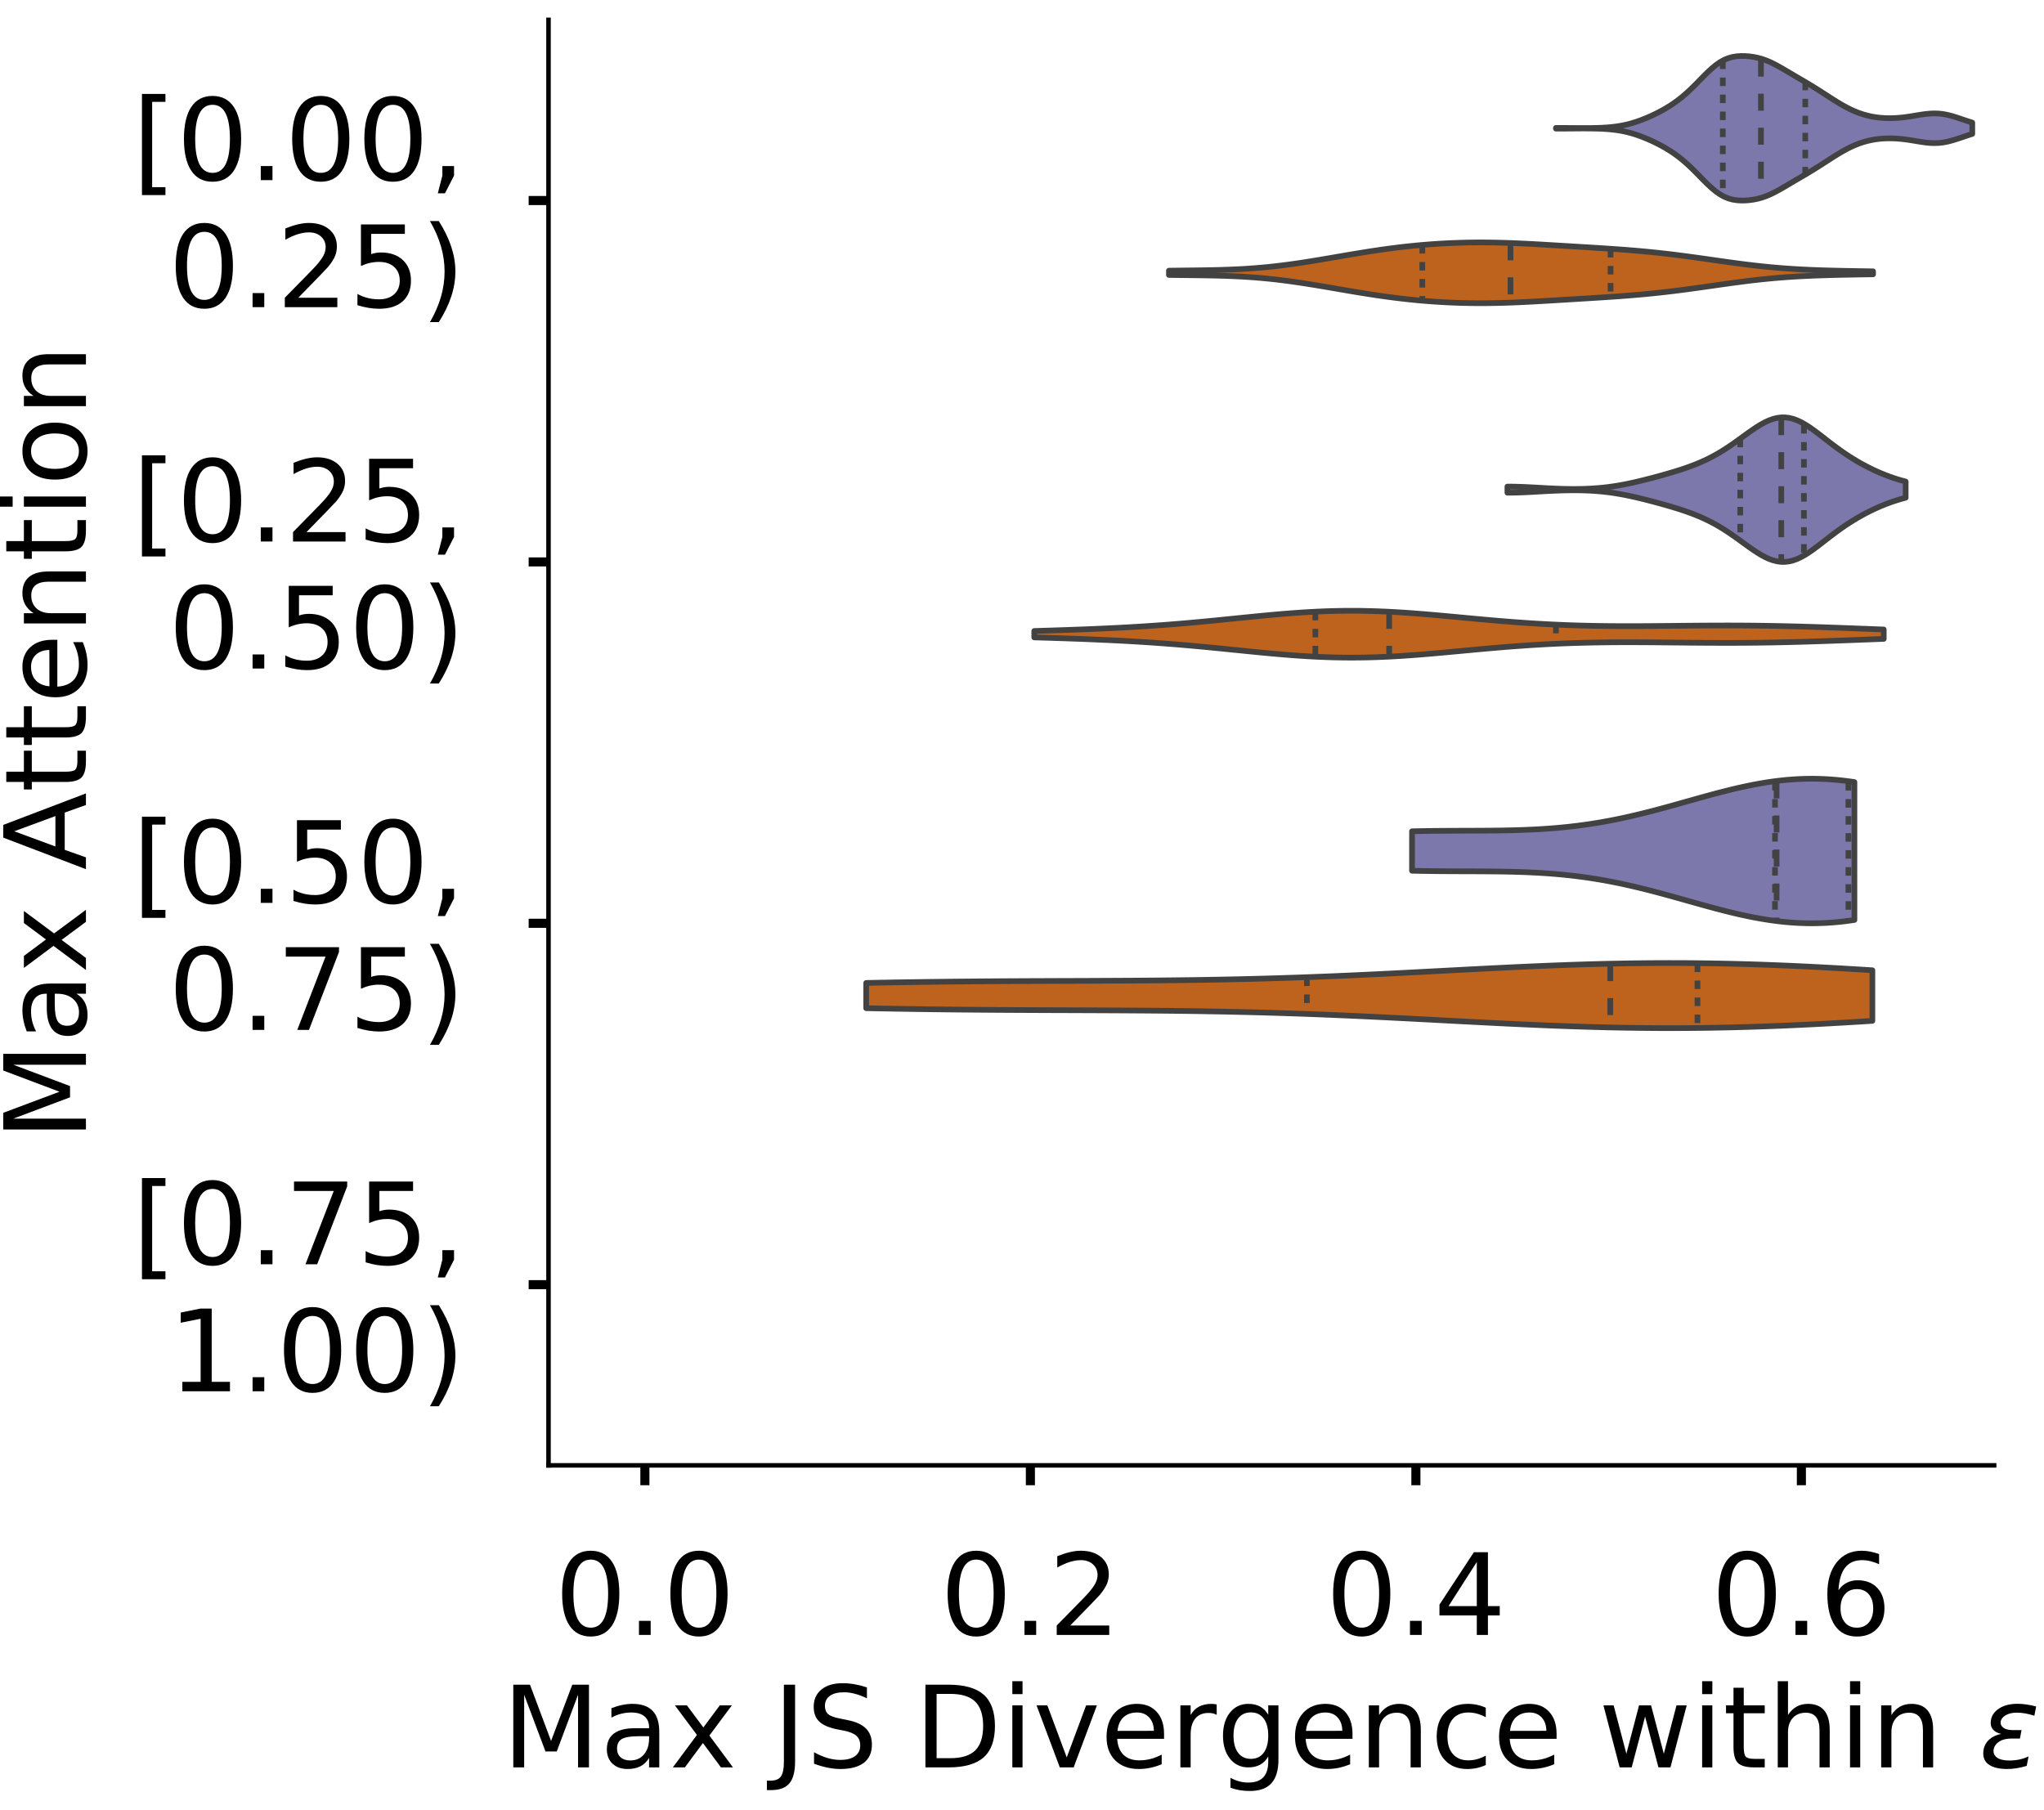 <?xml version="1.0" encoding="utf-8" standalone="no"?>
<!DOCTYPE svg PUBLIC "-//W3C//DTD SVG 1.1//EN"
  "http://www.w3.org/Graphics/SVG/1.1/DTD/svg11.dtd">
<!-- Created with matplotlib (https://matplotlib.org/) -->
<svg height="319.062pt" version="1.1" viewBox="0 0 360.352 319.062" width="360.352pt" xmlns="http://www.w3.org/2000/svg" xmlns:xlink="http://www.w3.org/1999/xlink">
 <defs>
  <style type="text/css">
*{stroke-linecap:butt;stroke-linejoin:round;}
  </style>
 </defs>
 <g id="figure_1">
  <g id="patch_1">
   <path d="M 0 319.062 
L 360.352 319.062 
L 360.352 0 
L 0 0 
z
" style="fill:#ffffff;"/>
  </g>
  <g id="axes_1">
   <g id="patch_2">
    <path d="M -269.522 258.362 
L -14.66 258.362 
L -14.66 3.5 
L -269.522 3.5 
z
" style="fill:#ffffff;"/>
   </g>
   <g id="patch_3">
    <path clip-path="url(#pfca358c21a)" d="M -257.937 258.362 
L -252.145 258.362 
L -252.145 258.362 
L -257.937 258.362 
z
" style="fill:#7570b3;opacity:0.6;stroke:#000000;stroke-linejoin:miter;stroke-width:0.5;"/>
   </g>
   <g id="patch_4">
    <path clip-path="url(#pfca358c21a)" d="M -252.145 258.362 
L -246.352 258.362 
L -246.352 258.362 
L -252.145 258.362 
z
" style="fill:#7570b3;opacity:0.6;stroke:#000000;stroke-linejoin:miter;stroke-width:0.5;"/>
   </g>
   <g id="patch_5">
    <path clip-path="url(#pfca358c21a)" d="M -246.352 258.362 
L -240.56 258.362 
L -240.56 258.362 
L -246.352 258.362 
z
" style="fill:#7570b3;opacity:0.6;stroke:#000000;stroke-linejoin:miter;stroke-width:0.5;"/>
   </g>
   <g id="patch_6">
    <path clip-path="url(#pfca358c21a)" d="M -240.56 258.362 
L -234.768 258.362 
L -234.768 258.362 
L -240.56 258.362 
z
" style="fill:#7570b3;opacity:0.6;stroke:#000000;stroke-linejoin:miter;stroke-width:0.5;"/>
   </g>
   <g id="patch_7">
    <path clip-path="url(#pfca358c21a)" d="M -234.768 258.362 
L -228.975 258.362 
L -228.975 258.362 
L -234.768 258.362 
z
" style="fill:#7570b3;opacity:0.6;stroke:#000000;stroke-linejoin:miter;stroke-width:0.5;"/>
   </g>
   <g id="patch_8">
    <path clip-path="url(#pfca358c21a)" d="M -228.975 258.362 
L -223.183 258.362 
L -223.183 258.362 
L -228.975 258.362 
z
" style="fill:#7570b3;opacity:0.6;stroke:#000000;stroke-linejoin:miter;stroke-width:0.5;"/>
   </g>
   <g id="patch_9">
    <path clip-path="url(#pfca358c21a)" d="M -223.183 258.362 
L -217.391 258.362 
L -217.391 258.362 
L -223.183 258.362 
z
" style="fill:#7570b3;opacity:0.6;stroke:#000000;stroke-linejoin:miter;stroke-width:0.5;"/>
   </g>
   <g id="patch_10">
    <path clip-path="url(#pfca358c21a)" d="M -217.391 258.362 
L -211.599 258.362 
L -211.599 258.362 
L -217.391 258.362 
z
" style="fill:#7570b3;opacity:0.6;stroke:#000000;stroke-linejoin:miter;stroke-width:0.5;"/>
   </g>
   <g id="patch_11">
    <path clip-path="url(#pfca358c21a)" d="M -211.599 258.362 
L -205.806 258.362 
L -205.806 258.362 
L -211.599 258.362 
z
" style="fill:#7570b3;opacity:0.6;stroke:#000000;stroke-linejoin:miter;stroke-width:0.5;"/>
   </g>
   <g id="patch_12">
    <path clip-path="url(#pfca358c21a)" d="M -205.806 258.362 
L -200.014 258.362 
L -200.014 258.362 
L -205.806 258.362 
z
" style="fill:#7570b3;opacity:0.6;stroke:#000000;stroke-linejoin:miter;stroke-width:0.5;"/>
   </g>
   <g id="patch_13">
    <path clip-path="url(#pfca358c21a)" d="M -200.014 258.362 
L -194.222 258.362 
L -194.222 258.362 
L -200.014 258.362 
z
" style="fill:#7570b3;opacity:0.6;stroke:#000000;stroke-linejoin:miter;stroke-width:0.5;"/>
   </g>
   <g id="patch_14">
    <path clip-path="url(#pfca358c21a)" d="M -194.222 258.362 
L -188.429 258.362 
L -188.429 258.362 
L -194.222 258.362 
z
" style="fill:#7570b3;opacity:0.6;stroke:#000000;stroke-linejoin:miter;stroke-width:0.5;"/>
   </g>
   <g id="patch_15">
    <path clip-path="url(#pfca358c21a)" d="M -188.429 258.362 
L -182.637 258.362 
L -182.637 258.362 
L -188.429 258.362 
z
" style="fill:#7570b3;opacity:0.6;stroke:#000000;stroke-linejoin:miter;stroke-width:0.5;"/>
   </g>
   <g id="patch_16">
    <path clip-path="url(#pfca358c21a)" d="M -182.637 258.362 
L -176.845 258.362 
L -176.845 258.362 
L -182.637 258.362 
z
" style="fill:#7570b3;opacity:0.6;stroke:#000000;stroke-linejoin:miter;stroke-width:0.5;"/>
   </g>
   <g id="patch_17">
    <path clip-path="url(#pfca358c21a)" d="M -176.845 258.362 
L -171.052 258.362 
L -171.052 258.362 
L -176.845 258.362 
z
" style="fill:#7570b3;opacity:0.6;stroke:#000000;stroke-linejoin:miter;stroke-width:0.5;"/>
   </g>
   <g id="patch_18">
    <path clip-path="url(#pfca358c21a)" d="M -171.052 258.362 
L -165.26 258.362 
L -165.26 258.362 
L -171.052 258.362 
z
" style="fill:#7570b3;opacity:0.6;stroke:#000000;stroke-linejoin:miter;stroke-width:0.5;"/>
   </g>
   <g id="patch_19">
    <path clip-path="url(#pfca358c21a)" d="M -165.26 258.362 
L -159.468 258.362 
L -159.468 258.362 
L -165.26 258.362 
z
" style="fill:#7570b3;opacity:0.6;stroke:#000000;stroke-linejoin:miter;stroke-width:0.5;"/>
   </g>
   <g id="patch_20">
    <path clip-path="url(#pfca358c21a)" d="M -159.468 258.362 
L -153.675 258.362 
L -153.675 258.362 
L -159.468 258.362 
z
" style="fill:#7570b3;opacity:0.6;stroke:#000000;stroke-linejoin:miter;stroke-width:0.5;"/>
   </g>
   <g id="patch_21">
    <path clip-path="url(#pfca358c21a)" d="M -153.675 258.362 
L -147.883 258.362 
L -147.883 258.362 
L -153.675 258.362 
z
" style="fill:#7570b3;opacity:0.6;stroke:#000000;stroke-linejoin:miter;stroke-width:0.5;"/>
   </g>
   <g id="patch_22">
    <path clip-path="url(#pfca358c21a)" d="M -147.883 258.362 
L -142.091 258.362 
L -142.091 258.362 
L -147.883 258.362 
z
" style="fill:#7570b3;opacity:0.6;stroke:#000000;stroke-linejoin:miter;stroke-width:0.5;"/>
   </g>
   <g id="patch_23">
    <path clip-path="url(#pfca358c21a)" d="M -142.091 258.362 
L -136.299 258.362 
L -136.299 258.362 
L -142.091 258.362 
z
" style="fill:#7570b3;opacity:0.6;stroke:#000000;stroke-linejoin:miter;stroke-width:0.5;"/>
   </g>
   <g id="patch_24">
    <path clip-path="url(#pfca358c21a)" d="M -136.299 258.362 
L -130.506 258.362 
L -130.506 258.362 
L -136.299 258.362 
z
" style="fill:#7570b3;opacity:0.6;stroke:#000000;stroke-linejoin:miter;stroke-width:0.5;"/>
   </g>
   <g id="patch_25">
    <path clip-path="url(#pfca358c21a)" d="M -130.506 258.362 
L -124.714 258.362 
L -124.714 256.64 
L -130.506 256.64 
z
" style="fill:#7570b3;opacity:0.6;stroke:#000000;stroke-linejoin:miter;stroke-width:0.5;"/>
   </g>
   <g id="patch_26">
    <path clip-path="url(#pfca358c21a)" d="M -124.714 258.362 
L -118.922 258.362 
L -118.922 258.362 
L -124.714 258.362 
z
" style="fill:#7570b3;opacity:0.6;stroke:#000000;stroke-linejoin:miter;stroke-width:0.5;"/>
   </g>
   <g id="patch_27">
    <path clip-path="url(#pfca358c21a)" d="M -118.922 258.362 
L -113.129 258.362 
L -113.129 258.362 
L -118.922 258.362 
z
" style="fill:#7570b3;opacity:0.6;stroke:#000000;stroke-linejoin:miter;stroke-width:0.5;"/>
   </g>
   <g id="patch_28">
    <path clip-path="url(#pfca358c21a)" d="M -113.129 258.362 
L -107.337 258.362 
L -107.337 256.64 
L -113.129 256.64 
z
" style="fill:#7570b3;opacity:0.6;stroke:#000000;stroke-linejoin:miter;stroke-width:0.5;"/>
   </g>
   <g id="patch_29">
    <path clip-path="url(#pfca358c21a)" d="M -107.337 258.362 
L -101.545 258.362 
L -101.545 258.362 
L -107.337 258.362 
z
" style="fill:#7570b3;opacity:0.6;stroke:#000000;stroke-linejoin:miter;stroke-width:0.5;"/>
   </g>
   <g id="patch_30">
    <path clip-path="url(#pfca358c21a)" d="M -101.545 258.362 
L -95.752 258.362 
L -95.752 256.64 
L -101.545 256.64 
z
" style="fill:#7570b3;opacity:0.6;stroke:#000000;stroke-linejoin:miter;stroke-width:0.5;"/>
   </g>
   <g id="patch_31">
    <path clip-path="url(#pfca358c21a)" d="M -95.752 258.362 
L -89.96 258.362 
L -89.96 258.362 
L -95.752 258.362 
z
" style="fill:#7570b3;opacity:0.6;stroke:#000000;stroke-linejoin:miter;stroke-width:0.5;"/>
   </g>
   <g id="patch_32">
    <path clip-path="url(#pfca358c21a)" d="M -89.96 258.362 
L -84.168 258.362 
L -84.168 234.261 
L -89.96 234.261 
z
" style="fill:#7570b3;opacity:0.6;stroke:#000000;stroke-linejoin:miter;stroke-width:0.5;"/>
   </g>
   <g id="patch_33">
    <path clip-path="url(#pfca358c21a)" d="M -84.168 258.362 
L -78.375 258.362 
L -78.375 186.06 
L -84.168 186.06 
z
" style="fill:#7570b3;opacity:0.6;stroke:#000000;stroke-linejoin:miter;stroke-width:0.5;"/>
   </g>
   <g id="patch_34">
    <path clip-path="url(#pfca358c21a)" d="M -78.375 258.362 
L -72.583 258.362 
L -72.583 70.723 
L -78.375 70.723 
z
" style="fill:#7570b3;opacity:0.6;stroke:#000000;stroke-linejoin:miter;stroke-width:0.5;"/>
   </g>
   <g id="patch_35">
    <path clip-path="url(#pfca358c21a)" d="M -72.583 258.362 
L -66.791 258.362 
L -66.791 15.636 
L -72.583 15.636 
z
" style="fill:#7570b3;opacity:0.6;stroke:#000000;stroke-linejoin:miter;stroke-width:0.5;"/>
   </g>
   <g id="patch_36">
    <path clip-path="url(#pfca358c21a)" d="M -66.791 258.362 
L -60.998 258.362 
L -60.998 27.686 
L -66.791 27.686 
z
" style="fill:#7570b3;opacity:0.6;stroke:#000000;stroke-linejoin:miter;stroke-width:0.5;"/>
   </g>
   <g id="patch_37">
    <path clip-path="url(#pfca358c21a)" d="M -60.998 258.362 
L -55.206 258.362 
L -55.206 89.659 
L -60.998 89.659 
z
" style="fill:#7570b3;opacity:0.6;stroke:#000000;stroke-linejoin:miter;stroke-width:0.5;"/>
   </g>
   <g id="patch_38">
    <path clip-path="url(#pfca358c21a)" d="M -55.206 258.362 
L -49.414 258.362 
L -49.414 179.175 
L -55.206 179.175 
z
" style="fill:#7570b3;opacity:0.6;stroke:#000000;stroke-linejoin:miter;stroke-width:0.5;"/>
   </g>
   <g id="patch_39">
    <path clip-path="url(#pfca358c21a)" d="M -49.414 258.362 
L -43.622 258.362 
L -43.622 229.097 
L -49.414 229.097 
z
" style="fill:#7570b3;opacity:0.6;stroke:#000000;stroke-linejoin:miter;stroke-width:0.5;"/>
   </g>
   <g id="patch_40">
    <path clip-path="url(#pfca358c21a)" d="M -43.622 258.362 
L -37.829 258.362 
L -37.829 225.654 
L -43.622 225.654 
z
" style="fill:#7570b3;opacity:0.6;stroke:#000000;stroke-linejoin:miter;stroke-width:0.5;"/>
   </g>
   <g id="patch_41">
    <path clip-path="url(#pfca358c21a)" d="M -37.829 258.362 
L -32.037 258.362 
L -32.037 199.832 
L -37.829 199.832 
z
" style="fill:#7570b3;opacity:0.6;stroke:#000000;stroke-linejoin:miter;stroke-width:0.5;"/>
   </g>
   <g id="patch_42">
    <path clip-path="url(#pfca358c21a)" d="M -32.037 258.362 
L -26.245 258.362 
L -26.245 251.476 
L -32.037 251.476 
z
" style="fill:#7570b3;opacity:0.6;stroke:#000000;stroke-linejoin:miter;stroke-width:0.5;"/>
   </g>
   <g id="patch_43">
    <path clip-path="url(#pfca358c21a)" d="M -257.937 258.362 
L -252.145 258.362 
L -252.145 258.362 
L -257.937 258.362 
z
" style="fill:#d95f02;opacity:0.6;stroke:#000000;stroke-linejoin:miter;stroke-width:0.5;"/>
   </g>
   <g id="patch_44">
    <path clip-path="url(#pfca358c21a)" d="M -252.145 258.362 
L -246.352 258.362 
L -246.352 258.362 
L -252.145 258.362 
z
" style="fill:#d95f02;opacity:0.6;stroke:#000000;stroke-linejoin:miter;stroke-width:0.5;"/>
   </g>
   <g id="patch_45">
    <path clip-path="url(#pfca358c21a)" d="M -246.352 258.362 
L -240.56 258.362 
L -240.56 258.362 
L -246.352 258.362 
z
" style="fill:#d95f02;opacity:0.6;stroke:#000000;stroke-linejoin:miter;stroke-width:0.5;"/>
   </g>
   <g id="patch_46">
    <path clip-path="url(#pfca358c21a)" d="M -240.56 258.362 
L -234.768 258.362 
L -234.768 258.362 
L -240.56 258.362 
z
" style="fill:#d95f02;opacity:0.6;stroke:#000000;stroke-linejoin:miter;stroke-width:0.5;"/>
   </g>
   <g id="patch_47">
    <path clip-path="url(#pfca358c21a)" d="M -234.768 258.362 
L -228.975 258.362 
L -228.975 258.362 
L -234.768 258.362 
z
" style="fill:#d95f02;opacity:0.6;stroke:#000000;stroke-linejoin:miter;stroke-width:0.5;"/>
   </g>
   <g id="patch_48">
    <path clip-path="url(#pfca358c21a)" d="M -228.975 258.362 
L -223.183 258.362 
L -223.183 258.362 
L -228.975 258.362 
z
" style="fill:#d95f02;opacity:0.6;stroke:#000000;stroke-linejoin:miter;stroke-width:0.5;"/>
   </g>
   <g id="patch_49">
    <path clip-path="url(#pfca358c21a)" d="M -223.183 258.362 
L -217.391 258.362 
L -217.391 249.806 
L -223.183 249.806 
z
" style="fill:#d95f02;opacity:0.6;stroke:#000000;stroke-linejoin:miter;stroke-width:0.5;"/>
   </g>
   <g id="patch_50">
    <path clip-path="url(#pfca358c21a)" d="M -217.391 258.362 
L -211.599 258.362 
L -211.599 258.362 
L -217.391 258.362 
z
" style="fill:#d95f02;opacity:0.6;stroke:#000000;stroke-linejoin:miter;stroke-width:0.5;"/>
   </g>
   <g id="patch_51">
    <path clip-path="url(#pfca358c21a)" d="M -211.599 258.362 
L -205.806 258.362 
L -205.806 258.362 
L -211.599 258.362 
z
" style="fill:#d95f02;opacity:0.6;stroke:#000000;stroke-linejoin:miter;stroke-width:0.5;"/>
   </g>
   <g id="patch_52">
    <path clip-path="url(#pfca358c21a)" d="M -205.806 258.362 
L -200.014 258.362 
L -200.014 258.362 
L -205.806 258.362 
z
" style="fill:#d95f02;opacity:0.6;stroke:#000000;stroke-linejoin:miter;stroke-width:0.5;"/>
   </g>
   <g id="patch_53">
    <path clip-path="url(#pfca358c21a)" d="M -200.014 258.362 
L -194.222 258.362 
L -194.222 258.362 
L -200.014 258.362 
z
" style="fill:#d95f02;opacity:0.6;stroke:#000000;stroke-linejoin:miter;stroke-width:0.5;"/>
   </g>
   <g id="patch_54">
    <path clip-path="url(#pfca358c21a)" d="M -194.222 258.362 
L -188.429 258.362 
L -188.429 249.806 
L -194.222 249.806 
z
" style="fill:#d95f02;opacity:0.6;stroke:#000000;stroke-linejoin:miter;stroke-width:0.5;"/>
   </g>
   <g id="patch_55">
    <path clip-path="url(#pfca358c21a)" d="M -188.429 258.362 
L -182.637 258.362 
L -182.637 249.806 
L -188.429 249.806 
z
" style="fill:#d95f02;opacity:0.6;stroke:#000000;stroke-linejoin:miter;stroke-width:0.5;"/>
   </g>
   <g id="patch_56">
    <path clip-path="url(#pfca358c21a)" d="M -182.637 258.362 
L -176.845 258.362 
L -176.845 241.251 
L -182.637 241.251 
z
" style="fill:#d95f02;opacity:0.6;stroke:#000000;stroke-linejoin:miter;stroke-width:0.5;"/>
   </g>
   <g id="patch_57">
    <path clip-path="url(#pfca358c21a)" d="M -176.845 258.362 
L -171.052 258.362 
L -171.052 258.362 
L -176.845 258.362 
z
" style="fill:#d95f02;opacity:0.6;stroke:#000000;stroke-linejoin:miter;stroke-width:0.5;"/>
   </g>
   <g id="patch_58">
    <path clip-path="url(#pfca358c21a)" d="M -171.052 258.362 
L -165.26 258.362 
L -165.26 241.251 
L -171.052 241.251 
z
" style="fill:#d95f02;opacity:0.6;stroke:#000000;stroke-linejoin:miter;stroke-width:0.5;"/>
   </g>
   <g id="patch_59">
    <path clip-path="url(#pfca358c21a)" d="M -165.26 258.362 
L -159.468 258.362 
L -159.468 249.806 
L -165.26 249.806 
z
" style="fill:#d95f02;opacity:0.6;stroke:#000000;stroke-linejoin:miter;stroke-width:0.5;"/>
   </g>
   <g id="patch_60">
    <path clip-path="url(#pfca358c21a)" d="M -159.468 258.362 
L -153.675 258.362 
L -153.675 241.251 
L -159.468 241.251 
z
" style="fill:#d95f02;opacity:0.6;stroke:#000000;stroke-linejoin:miter;stroke-width:0.5;"/>
   </g>
   <g id="patch_61">
    <path clip-path="url(#pfca358c21a)" d="M -153.675 258.362 
L -147.883 258.362 
L -147.883 241.251 
L -153.675 241.251 
z
" style="fill:#d95f02;opacity:0.6;stroke:#000000;stroke-linejoin:miter;stroke-width:0.5;"/>
   </g>
   <g id="patch_62">
    <path clip-path="url(#pfca358c21a)" d="M -147.883 258.362 
L -142.091 258.362 
L -142.091 189.918 
L -147.883 189.918 
z
" style="fill:#d95f02;opacity:0.6;stroke:#000000;stroke-linejoin:miter;stroke-width:0.5;"/>
   </g>
   <g id="patch_63">
    <path clip-path="url(#pfca358c21a)" d="M -142.091 258.362 
L -136.299 258.362 
L -136.299 189.918 
L -142.091 189.918 
z
" style="fill:#d95f02;opacity:0.6;stroke:#000000;stroke-linejoin:miter;stroke-width:0.5;"/>
   </g>
   <g id="patch_64">
    <path clip-path="url(#pfca358c21a)" d="M -136.299 258.362 
L -130.506 258.362 
L -130.506 172.807 
L -136.299 172.807 
z
" style="fill:#d95f02;opacity:0.6;stroke:#000000;stroke-linejoin:miter;stroke-width:0.5;"/>
   </g>
   <g id="patch_65">
    <path clip-path="url(#pfca358c21a)" d="M -130.506 258.362 
L -124.714 258.362 
L -124.714 155.696 
L -130.506 155.696 
z
" style="fill:#d95f02;opacity:0.6;stroke:#000000;stroke-linejoin:miter;stroke-width:0.5;"/>
   </g>
   <g id="patch_66">
    <path clip-path="url(#pfca358c21a)" d="M -124.714 258.362 
L -118.922 258.362 
L -118.922 172.807 
L -124.714 172.807 
z
" style="fill:#d95f02;opacity:0.6;stroke:#000000;stroke-linejoin:miter;stroke-width:0.5;"/>
   </g>
   <g id="patch_67">
    <path clip-path="url(#pfca358c21a)" d="M -118.922 258.362 
L -113.129 258.362 
L -113.129 189.918 
L -118.922 189.918 
z
" style="fill:#d95f02;opacity:0.6;stroke:#000000;stroke-linejoin:miter;stroke-width:0.5;"/>
   </g>
   <g id="patch_68">
    <path clip-path="url(#pfca358c21a)" d="M -113.129 258.362 
L -107.337 258.362 
L -107.337 147.14 
L -113.129 147.14 
z
" style="fill:#d95f02;opacity:0.6;stroke:#000000;stroke-linejoin:miter;stroke-width:0.5;"/>
   </g>
   <g id="patch_69">
    <path clip-path="url(#pfca358c21a)" d="M -107.337 258.362 
L -101.545 258.362 
L -101.545 215.584 
L -107.337 215.584 
z
" style="fill:#d95f02;opacity:0.6;stroke:#000000;stroke-linejoin:miter;stroke-width:0.5;"/>
   </g>
   <g id="patch_70">
    <path clip-path="url(#pfca358c21a)" d="M -101.545 258.362 
L -95.752 258.362 
L -95.752 189.918 
L -101.545 189.918 
z
" style="fill:#d95f02;opacity:0.6;stroke:#000000;stroke-linejoin:miter;stroke-width:0.5;"/>
   </g>
   <g id="patch_71">
    <path clip-path="url(#pfca358c21a)" d="M -95.752 258.362 
L -89.96 258.362 
L -89.96 198.473 
L -95.752 198.473 
z
" style="fill:#d95f02;opacity:0.6;stroke:#000000;stroke-linejoin:miter;stroke-width:0.5;"/>
   </g>
   <g id="patch_72">
    <path clip-path="url(#pfca358c21a)" d="M -89.96 258.362 
L -84.168 258.362 
L -84.168 181.362 
L -89.96 181.362 
z
" style="fill:#d95f02;opacity:0.6;stroke:#000000;stroke-linejoin:miter;stroke-width:0.5;"/>
   </g>
   <g id="patch_73">
    <path clip-path="url(#pfca358c21a)" d="M -84.168 258.362 
L -78.375 258.362 
L -78.375 215.584 
L -84.168 215.584 
z
" style="fill:#d95f02;opacity:0.6;stroke:#000000;stroke-linejoin:miter;stroke-width:0.5;"/>
   </g>
   <g id="patch_74">
    <path clip-path="url(#pfca358c21a)" d="M -78.375 258.362 
L -72.583 258.362 
L -72.583 207.029 
L -78.375 207.029 
z
" style="fill:#d95f02;opacity:0.6;stroke:#000000;stroke-linejoin:miter;stroke-width:0.5;"/>
   </g>
   <g id="patch_75">
    <path clip-path="url(#pfca358c21a)" d="M -72.583 258.362 
L -66.791 258.362 
L -66.791 207.029 
L -72.583 207.029 
z
" style="fill:#d95f02;opacity:0.6;stroke:#000000;stroke-linejoin:miter;stroke-width:0.5;"/>
   </g>
   <g id="patch_76">
    <path clip-path="url(#pfca358c21a)" d="M -66.791 258.362 
L -60.998 258.362 
L -60.998 258.362 
L -66.791 258.362 
z
" style="fill:#d95f02;opacity:0.6;stroke:#000000;stroke-linejoin:miter;stroke-width:0.5;"/>
   </g>
   <g id="patch_77">
    <path clip-path="url(#pfca358c21a)" d="M -60.998 258.362 
L -55.206 258.362 
L -55.206 241.251 
L -60.998 241.251 
z
" style="fill:#d95f02;opacity:0.6;stroke:#000000;stroke-linejoin:miter;stroke-width:0.5;"/>
   </g>
   <g id="patch_78">
    <path clip-path="url(#pfca358c21a)" d="M -55.206 258.362 
L -49.414 258.362 
L -49.414 258.362 
L -55.206 258.362 
z
" style="fill:#d95f02;opacity:0.6;stroke:#000000;stroke-linejoin:miter;stroke-width:0.5;"/>
   </g>
   <g id="patch_79">
    <path clip-path="url(#pfca358c21a)" d="M -49.414 258.362 
L -43.622 258.362 
L -43.622 224.14 
L -49.414 224.14 
z
" style="fill:#d95f02;opacity:0.6;stroke:#000000;stroke-linejoin:miter;stroke-width:0.5;"/>
   </g>
   <g id="patch_80">
    <path clip-path="url(#pfca358c21a)" d="M -43.622 258.362 
L -37.829 258.362 
L -37.829 258.362 
L -43.622 258.362 
z
" style="fill:#d95f02;opacity:0.6;stroke:#000000;stroke-linejoin:miter;stroke-width:0.5;"/>
   </g>
   <g id="patch_81">
    <path clip-path="url(#pfca358c21a)" d="M -37.829 258.362 
L -32.037 258.362 
L -32.037 258.362 
L -37.829 258.362 
z
" style="fill:#d95f02;opacity:0.6;stroke:#000000;stroke-linejoin:miter;stroke-width:0.5;"/>
   </g>
   <g id="patch_82">
    <path clip-path="url(#pfca358c21a)" d="M -32.037 258.362 
L -26.245 258.362 
L -26.245 258.362 
L -32.037 258.362 
z
" style="fill:#d95f02;opacity:0.6;stroke:#000000;stroke-linejoin:miter;stroke-width:0.5;"/>
   </g>
   <g id="matplotlib.axis_1">
    <g id="xtick_1">
     <g id="line2d_1">
      <defs>
       <path d="M 0 0 
L 0 3.5 
" id="md9164aca14" style="stroke:#000000;stroke-width:1.6;"/>
      </defs>
      <g/>
     </g>
     <g id="text_1">
      <!-- 0.0 -->
      <defs>
       <path d="M 31.781 66.406 
Q 24.172 66.406 20.328 58.906 
Q 16.5 51.422 16.5 36.375 
Q 16.5 21.391 20.328 13.891 
Q 24.172 6.391 31.781 6.391 
Q 39.453 6.391 43.281 13.891 
Q 47.125 21.391 47.125 36.375 
Q 47.125 51.422 43.281 58.906 
Q 39.453 66.406 31.781 66.406 
z
M 31.781 74.219 
Q 44.047 74.219 50.516 64.516 
Q 56.984 54.828 56.984 36.375 
Q 56.984 17.969 50.516 8.266 
Q 44.047 -1.422 31.781 -1.422 
Q 19.531 -1.422 13.062 8.266 
Q 6.594 17.969 6.594 36.375 
Q 6.594 54.828 13.062 64.516 
Q 19.531 74.219 31.781 74.219 
z
" id="DejaVuSans-48"/>
       <path d="M 10.688 12.406 
L 21 12.406 
L 21 0 
L 10.688 0 
z
" id="DejaVuSans-46"/>
      </defs>
      <g transform="translate(-273.84 288.259)scale(0.2 -0.2)">
       <use xlink:href="#DejaVuSans-48"/>
       <use x="63.623" xlink:href="#DejaVuSans-46"/>
       <use x="95.41" xlink:href="#DejaVuSans-48"/>
      </g>
     </g>
    </g>
    <g id="xtick_2">
     <g id="line2d_2">
      <g/>
     </g>
     <g id="text_2">
      <!-- 0.2 -->
      <defs>
       <path d="M 19.188 8.297 
L 53.609 8.297 
L 53.609 0 
L 7.328 0 
L 7.328 8.297 
Q 12.938 14.109 22.625 23.891 
Q 32.328 33.688 34.812 36.531 
Q 39.547 41.844 41.422 45.531 
Q 43.312 49.219 43.312 52.781 
Q 43.312 58.594 39.234 62.25 
Q 35.156 65.922 28.609 65.922 
Q 23.969 65.922 18.812 64.312 
Q 13.672 62.703 7.812 59.422 
L 7.812 69.391 
Q 13.766 71.781 18.938 73 
Q 24.125 74.219 28.422 74.219 
Q 39.75 74.219 46.484 68.547 
Q 53.219 62.891 53.219 53.422 
Q 53.219 48.922 51.531 44.891 
Q 49.859 40.875 45.406 35.406 
Q 44.188 33.984 37.641 27.219 
Q 31.109 20.453 19.188 8.297 
z
" id="DejaVuSans-50"/>
      </defs>
      <g transform="translate(-207.642 288.259)scale(0.2 -0.2)">
       <use xlink:href="#DejaVuSans-48"/>
       <use x="63.623" xlink:href="#DejaVuSans-46"/>
       <use x="95.41" xlink:href="#DejaVuSans-50"/>
      </g>
     </g>
    </g>
    <g id="xtick_3">
     <g id="line2d_3">
      <g/>
     </g>
     <g id="text_3">
      <!-- 0.4 -->
      <defs>
       <path d="M 37.797 64.312 
L 12.891 25.391 
L 37.797 25.391 
z
M 35.203 72.906 
L 47.609 72.906 
L 47.609 25.391 
L 58.016 25.391 
L 58.016 17.188 
L 47.609 17.188 
L 47.609 0 
L 37.797 0 
L 37.797 17.188 
L 4.891 17.188 
L 4.891 26.703 
z
" id="DejaVuSans-52"/>
      </defs>
      <g transform="translate(-141.444 288.259)scale(0.2 -0.2)">
       <use xlink:href="#DejaVuSans-48"/>
       <use x="63.623" xlink:href="#DejaVuSans-46"/>
       <use x="95.41" xlink:href="#DejaVuSans-52"/>
      </g>
     </g>
    </g>
    <g id="xtick_4">
     <g id="line2d_4">
      <g/>
     </g>
     <g id="text_4">
      <!-- 0.6 -->
      <defs>
       <path d="M 33.016 40.375 
Q 26.375 40.375 22.484 35.828 
Q 18.609 31.297 18.609 23.391 
Q 18.609 15.531 22.484 10.953 
Q 26.375 6.391 33.016 6.391 
Q 39.656 6.391 43.531 10.953 
Q 47.406 15.531 47.406 23.391 
Q 47.406 31.297 43.531 35.828 
Q 39.656 40.375 33.016 40.375 
z
M 52.594 71.297 
L 52.594 62.312 
Q 48.875 64.062 45.094 64.984 
Q 41.312 65.922 37.594 65.922 
Q 27.828 65.922 22.672 59.328 
Q 17.531 52.734 16.797 39.406 
Q 19.672 43.656 24.016 45.922 
Q 28.375 48.188 33.594 48.188 
Q 44.578 48.188 50.953 41.516 
Q 57.328 34.859 57.328 23.391 
Q 57.328 12.156 50.688 5.359 
Q 44.047 -1.422 33.016 -1.422 
Q 20.359 -1.422 13.672 8.266 
Q 6.984 17.969 6.984 36.375 
Q 6.984 53.656 15.188 63.938 
Q 23.391 74.219 37.203 74.219 
Q 40.922 74.219 44.703 73.484 
Q 48.484 72.75 52.594 71.297 
z
" id="DejaVuSans-54"/>
      </defs>
      <g transform="translate(-75.247 288.259)scale(0.2 -0.2)">
       <use xlink:href="#DejaVuSans-48"/>
       <use x="63.623" xlink:href="#DejaVuSans-46"/>
       <use x="95.41" xlink:href="#DejaVuSans-54"/>
      </g>
     </g>
    </g>
    <g id="text_5">
     <!--   -->
     <defs>
      <path id="DejaVuSans-32"/>
     </defs>
     <g transform="translate(-145.269 311.615)scale(0.2 -0.2)">
      <use xlink:href="#DejaVuSans-32"/>
     </g>
    </g>
   </g>
   <g id="matplotlib.axis_2">
    <g id="ytick_1">
     <g id="line2d_5">
      <defs>
       <path d="M 0 0 
L -3.5 0 
" id="ma8cfca83ac" style="stroke:#000000;stroke-width:1.6;"/>
      </defs>
      <g/>
     </g>
     <g id="text_6">
      <!-- 0.00 -->
      <g transform="translate(-328.753 265.96)scale(0.2 -0.2)">
       <use xlink:href="#DejaVuSans-48"/>
       <use x="63.623" xlink:href="#DejaVuSans-46"/>
       <use x="95.41" xlink:href="#DejaVuSans-48"/>
       <use x="159.033" xlink:href="#DejaVuSans-48"/>
      </g>
     </g>
    </g>
    <g id="ytick_2">
     <g id="line2d_6">
      <g/>
     </g>
     <g id="text_7">
      <!-- 0.05 -->
      <defs>
       <path d="M 10.797 72.906 
L 49.516 72.906 
L 49.516 64.594 
L 19.828 64.594 
L 19.828 46.734 
Q 21.969 47.469 24.109 47.828 
Q 26.266 48.188 28.422 48.188 
Q 40.625 48.188 47.75 41.5 
Q 54.891 34.812 54.891 23.391 
Q 54.891 11.625 47.562 5.094 
Q 40.234 -1.422 26.906 -1.422 
Q 22.312 -1.422 17.547 -0.641 
Q 12.797 0.141 7.719 1.703 
L 7.719 11.625 
Q 12.109 9.234 16.797 8.062 
Q 21.484 6.891 26.703 6.891 
Q 35.156 6.891 40.078 11.328 
Q 45.016 15.766 45.016 23.391 
Q 45.016 31 40.078 35.438 
Q 35.156 39.891 26.703 39.891 
Q 22.75 39.891 18.812 39.016 
Q 14.891 38.141 10.797 36.281 
z
" id="DejaVuSans-53"/>
      </defs>
      <g transform="translate(-328.753 209.066)scale(0.2 -0.2)">
       <use xlink:href="#DejaVuSans-48"/>
       <use x="63.623" xlink:href="#DejaVuSans-46"/>
       <use x="95.41" xlink:href="#DejaVuSans-48"/>
       <use x="159.033" xlink:href="#DejaVuSans-53"/>
      </g>
     </g>
    </g>
    <g id="ytick_3">
     <g id="line2d_7">
      <g/>
     </g>
     <g id="text_8">
      <!-- 0.10 -->
      <defs>
       <path d="M 12.406 8.297 
L 28.516 8.297 
L 28.516 63.922 
L 10.984 60.406 
L 10.984 69.391 
L 28.422 72.906 
L 38.281 72.906 
L 38.281 8.297 
L 54.391 8.297 
L 54.391 0 
L 12.406 0 
z
" id="DejaVuSans-49"/>
      </defs>
      <g transform="translate(-328.753 152.172)scale(0.2 -0.2)">
       <use xlink:href="#DejaVuSans-48"/>
       <use x="63.623" xlink:href="#DejaVuSans-46"/>
       <use x="95.41" xlink:href="#DejaVuSans-49"/>
       <use x="159.033" xlink:href="#DejaVuSans-48"/>
      </g>
     </g>
    </g>
    <g id="ytick_4">
     <g id="line2d_8">
      <g/>
     </g>
     <g id="text_9">
      <!-- 0.15 -->
      <g transform="translate(-328.753 95.278)scale(0.2 -0.2)">
       <use xlink:href="#DejaVuSans-48"/>
       <use x="63.623" xlink:href="#DejaVuSans-46"/>
       <use x="95.41" xlink:href="#DejaVuSans-49"/>
       <use x="159.033" xlink:href="#DejaVuSans-53"/>
      </g>
     </g>
    </g>
    <g id="ytick_5">
     <g id="line2d_9">
      <g/>
     </g>
     <g id="text_10">
      <!-- 0.20 -->
      <g transform="translate(-328.753 38.384)scale(0.2 -0.2)">
       <use xlink:href="#DejaVuSans-48"/>
       <use x="63.623" xlink:href="#DejaVuSans-46"/>
       <use x="95.41" xlink:href="#DejaVuSans-50"/>
       <use x="159.033" xlink:href="#DejaVuSans-48"/>
      </g>
     </g>
    </g>
    <g id="text_11">
     <!--   -->
     <g transform="translate(-336.413 133.728)rotate(-90)scale(0.176 -0.176)">
      <use xlink:href="#DejaVuSans-32"/>
     </g>
    </g>
   </g>
   <g id="patch_83">
    <path style="fill:none;stroke:#000000;stroke-linecap:square;stroke-linejoin:miter;stroke-width:0.8;"/>
   </g>
   <g id="patch_84">
    <path style="fill:none;stroke:#000000;stroke-linecap:square;stroke-linejoin:miter;stroke-width:0.8;"/>
   </g>
  </g>
  <g id="axes_2">
   <g id="patch_85">
    <path d="M 96.7 258.362 
L 351.562 258.362 
L 351.562 3.5 
L 96.7 3.5 
z
" style="fill:#ffffff;"/>
   </g>
   <g id="PolyCollection_1">
    <defs>
     <path d="M 274.308 -296.381 
L 274.308 -296.513 
L 275.049 -296.512 
L 275.791 -296.508 
L 276.532 -296.503 
L 277.273 -296.497 
L 278.015 -296.491 
L 278.756 -296.486 
L 279.498 -296.485 
L 280.239 -296.489 
L 280.98 -296.499 
L 281.722 -296.517 
L 282.463 -296.546 
L 283.205 -296.589 
L 283.946 -296.65 
L 284.687 -296.732 
L 285.429 -296.838 
L 286.17 -296.974 
L 286.912 -297.139 
L 287.653 -297.336 
L 288.395 -297.565 
L 289.136 -297.823 
L 289.877 -298.108 
L 290.619 -298.419 
L 291.36 -298.753 
L 292.102 -299.112 
L 292.843 -299.497 
L 293.584 -299.912 
L 294.326 -300.361 
L 295.067 -300.85 
L 295.809 -301.386 
L 296.55 -301.971 
L 297.291 -302.609 
L 298.033 -303.295 
L 298.774 -304.022 
L 299.516 -304.775 
L 300.257 -305.533 
L 300.999 -306.27 
L 301.74 -306.96 
L 302.481 -307.575 
L 303.223 -308.095 
L 303.964 -308.51 
L 304.706 -308.816 
L 305.447 -309.022 
L 306.188 -309.141 
L 306.93 -309.19 
L 307.671 -309.182 
L 308.413 -309.126 
L 309.154 -309.023 
L 309.895 -308.873 
L 310.637 -308.669 
L 311.378 -308.41 
L 312.12 -308.096 
L 312.861 -307.734 
L 313.603 -307.334 
L 314.344 -306.911 
L 315.085 -306.475 
L 315.827 -306.037 
L 316.568 -305.6 
L 317.31 -305.167 
L 318.051 -304.732 
L 318.792 -304.293 
L 319.534 -303.845 
L 320.275 -303.385 
L 321.017 -302.915 
L 321.758 -302.438 
L 322.499 -301.958 
L 323.241 -301.483 
L 323.982 -301.021 
L 324.724 -300.58 
L 325.465 -300.168 
L 326.207 -299.791 
L 326.948 -299.454 
L 327.689 -299.159 
L 328.431 -298.906 
L 329.172 -298.697 
L 329.914 -298.528 
L 330.655 -298.4 
L 331.396 -298.308 
L 332.138 -298.25 
L 332.879 -298.225 
L 333.621 -298.23 
L 334.362 -298.264 
L 335.103 -298.324 
L 335.845 -298.408 
L 336.586 -298.511 
L 337.328 -298.629 
L 338.069 -298.753 
L 338.811 -298.871 
L 339.552 -298.972 
L 340.293 -299.041 
L 341.035 -299.068 
L 341.776 -299.042 
L 342.518 -298.962 
L 343.259 -298.826 
L 344 -298.643 
L 344.742 -298.423 
L 345.483 -298.18 
L 346.225 -297.927 
L 346.966 -297.677 
L 347.707 -297.443 
L 347.707 -295.451 
L 347.707 -295.451 
L 346.966 -295.217 
L 346.225 -294.967 
L 345.483 -294.714 
L 344.742 -294.471 
L 344 -294.251 
L 343.259 -294.068 
L 342.518 -293.933 
L 341.776 -293.852 
L 341.035 -293.827 
L 340.293 -293.853 
L 339.552 -293.922 
L 338.811 -294.023 
L 338.069 -294.141 
L 337.328 -294.265 
L 336.586 -294.383 
L 335.845 -294.487 
L 335.103 -294.57 
L 334.362 -294.63 
L 333.621 -294.664 
L 332.879 -294.669 
L 332.138 -294.644 
L 331.396 -294.586 
L 330.655 -294.495 
L 329.914 -294.366 
L 329.172 -294.197 
L 328.431 -293.988 
L 327.689 -293.736 
L 326.948 -293.44 
L 326.207 -293.103 
L 325.465 -292.726 
L 324.724 -292.314 
L 323.982 -291.873 
L 323.241 -291.411 
L 322.499 -290.936 
L 321.758 -290.456 
L 321.017 -289.979 
L 320.275 -289.509 
L 319.534 -289.05 
L 318.792 -288.601 
L 318.051 -288.162 
L 317.31 -287.728 
L 316.568 -287.294 
L 315.827 -286.857 
L 315.085 -286.419 
L 314.344 -285.984 
L 313.603 -285.56 
L 312.861 -285.16 
L 312.12 -284.798 
L 311.378 -284.484 
L 310.637 -284.225 
L 309.895 -284.021 
L 309.154 -283.871 
L 308.413 -283.769 
L 307.671 -283.712 
L 306.93 -283.704 
L 306.188 -283.753 
L 305.447 -283.872 
L 304.706 -284.078 
L 303.964 -284.384 
L 303.223 -284.799 
L 302.481 -285.319 
L 301.74 -285.935 
L 300.999 -286.624 
L 300.257 -287.361 
L 299.516 -288.119 
L 298.774 -288.872 
L 298.033 -289.599 
L 297.291 -290.285 
L 296.55 -290.923 
L 295.809 -291.508 
L 295.067 -292.044 
L 294.326 -292.533 
L 293.584 -292.983 
L 292.843 -293.397 
L 292.102 -293.782 
L 291.36 -294.141 
L 290.619 -294.475 
L 289.877 -294.786 
L 289.136 -295.071 
L 288.395 -295.329 
L 287.653 -295.558 
L 286.912 -295.755 
L 286.17 -295.921 
L 285.429 -296.056 
L 284.687 -296.162 
L 283.946 -296.244 
L 283.205 -296.305 
L 282.463 -296.348 
L 281.722 -296.377 
L 280.98 -296.395 
L 280.239 -296.405 
L 279.498 -296.409 
L 278.756 -296.408 
L 278.015 -296.403 
L 277.273 -296.397 
L 276.532 -296.391 
L 275.791 -296.386 
L 275.049 -296.382 
L 274.308 -296.381 
z
" id="m321be6d395" style="stroke:#424242;"/>
    </defs>
    <g clip-path="url(#pf6eb598c5b)">
     <use style="fill:#7c78ab;stroke:#424242;" x="0" xlink:href="#m321be6d395" y="319.062"/>
    </g>
   </g>
   <g id="PolyCollection_2">
    <defs>
     <path d="M 206.083 -270.582 
L 206.083 -271.34 
L 207.337 -271.356 
L 208.591 -271.371 
L 209.845 -271.386 
L 211.099 -271.401 
L 212.353 -271.419 
L 213.607 -271.441 
L 214.861 -271.469 
L 216.114 -271.507 
L 217.368 -271.554 
L 218.622 -271.614 
L 219.876 -271.688 
L 221.13 -271.776 
L 222.384 -271.88 
L 223.638 -271.999 
L 224.891 -272.134 
L 226.145 -272.284 
L 227.399 -272.448 
L 228.653 -272.625 
L 229.907 -272.814 
L 231.161 -273.011 
L 232.415 -273.217 
L 233.668 -273.428 
L 234.922 -273.642 
L 236.176 -273.858 
L 237.43 -274.073 
L 238.684 -274.284 
L 239.938 -274.491 
L 241.192 -274.692 
L 242.446 -274.884 
L 243.699 -275.067 
L 244.953 -275.239 
L 246.207 -275.399 
L 247.461 -275.547 
L 248.715 -275.683 
L 249.969 -275.806 
L 251.223 -275.916 
L 252.476 -276.013 
L 253.73 -276.096 
L 254.984 -276.166 
L 256.238 -276.223 
L 257.492 -276.266 
L 258.746 -276.297 
L 260 -276.314 
L 261.253 -276.318 
L 262.507 -276.31 
L 263.761 -276.29 
L 265.015 -276.259 
L 266.269 -276.217 
L 267.523 -276.167 
L 268.777 -276.11 
L 270.031 -276.046 
L 271.284 -275.977 
L 272.538 -275.904 
L 273.792 -275.83 
L 275.046 -275.754 
L 276.3 -275.678 
L 277.554 -275.602 
L 278.808 -275.525 
L 280.061 -275.448 
L 281.315 -275.371 
L 282.569 -275.291 
L 283.823 -275.208 
L 285.077 -275.122 
L 286.331 -275.029 
L 287.585 -274.931 
L 288.838 -274.825 
L 290.092 -274.711 
L 291.346 -274.588 
L 292.6 -274.456 
L 293.854 -274.315 
L 295.108 -274.165 
L 296.362 -274.007 
L 297.616 -273.842 
L 298.869 -273.671 
L 300.123 -273.496 
L 301.377 -273.318 
L 302.631 -273.139 
L 303.885 -272.961 
L 305.139 -272.786 
L 306.393 -272.617 
L 307.646 -272.455 
L 308.9 -272.303 
L 310.154 -272.16 
L 311.408 -272.029 
L 312.662 -271.911 
L 313.916 -271.805 
L 315.17 -271.711 
L 316.423 -271.629 
L 317.677 -271.559 
L 318.931 -271.499 
L 320.185 -271.448 
L 321.439 -271.404 
L 322.693 -271.368 
L 323.947 -271.337 
L 325.201 -271.31 
L 326.454 -271.286 
L 327.708 -271.264 
L 328.962 -271.244 
L 330.216 -271.224 
L 330.216 -270.698 
L 330.216 -270.698 
L 328.962 -270.678 
L 327.708 -270.658 
L 326.454 -270.636 
L 325.201 -270.612 
L 323.947 -270.585 
L 322.693 -270.554 
L 321.439 -270.517 
L 320.185 -270.474 
L 318.931 -270.423 
L 317.677 -270.363 
L 316.423 -270.293 
L 315.17 -270.211 
L 313.916 -270.117 
L 312.662 -270.011 
L 311.408 -269.892 
L 310.154 -269.761 
L 308.9 -269.619 
L 307.646 -269.466 
L 306.393 -269.304 
L 305.139 -269.135 
L 303.885 -268.961 
L 302.631 -268.783 
L 301.377 -268.604 
L 300.123 -268.426 
L 298.869 -268.25 
L 297.616 -268.079 
L 296.362 -267.914 
L 295.108 -267.757 
L 293.854 -267.607 
L 292.6 -267.466 
L 291.346 -267.334 
L 290.092 -267.211 
L 288.838 -267.097 
L 287.585 -266.991 
L 286.331 -266.892 
L 285.077 -266.8 
L 283.823 -266.713 
L 282.569 -266.631 
L 281.315 -266.551 
L 280.061 -266.473 
L 278.808 -266.397 
L 277.554 -266.32 
L 276.3 -266.244 
L 275.046 -266.168 
L 273.792 -266.092 
L 272.538 -266.017 
L 271.284 -265.945 
L 270.031 -265.876 
L 268.777 -265.812 
L 267.523 -265.754 
L 266.269 -265.704 
L 265.015 -265.663 
L 263.761 -265.632 
L 262.507 -265.612 
L 261.253 -265.604 
L 260 -265.608 
L 258.746 -265.625 
L 257.492 -265.655 
L 256.238 -265.699 
L 254.984 -265.755 
L 253.73 -265.826 
L 252.476 -265.909 
L 251.223 -266.006 
L 249.969 -266.115 
L 248.715 -266.238 
L 247.461 -266.374 
L 246.207 -266.523 
L 244.953 -266.683 
L 243.699 -266.855 
L 242.446 -267.038 
L 241.192 -267.23 
L 239.938 -267.43 
L 238.684 -267.637 
L 237.43 -267.849 
L 236.176 -268.064 
L 234.922 -268.28 
L 233.668 -268.494 
L 232.415 -268.705 
L 231.161 -268.91 
L 229.907 -269.108 
L 228.653 -269.296 
L 227.399 -269.473 
L 226.145 -269.637 
L 224.891 -269.787 
L 223.638 -269.923 
L 222.384 -270.042 
L 221.13 -270.146 
L 219.876 -270.234 
L 218.622 -270.308 
L 217.368 -270.367 
L 216.114 -270.415 
L 214.861 -270.452 
L 213.607 -270.481 
L 212.353 -270.503 
L 211.099 -270.521 
L 209.845 -270.536 
L 208.591 -270.55 
L 207.337 -270.565 
L 206.083 -270.582 
z
" id="m86c7adab56" style="stroke:#424242;"/>
    </defs>
    <g clip-path="url(#pf6eb598c5b)">
     <use style="fill:#be631d;stroke:#424242;" x="0" xlink:href="#m86c7adab56" y="319.062"/>
    </g>
   </g>
   <g id="PolyCollection_3">
    <defs>
     <path d="M 265.752 -232.193 
L 265.752 -233.27 
L 266.462 -233.267 
L 267.171 -233.256 
L 267.88 -233.237 
L 268.589 -233.211 
L 269.298 -233.179 
L 270.008 -233.143 
L 270.717 -233.104 
L 271.426 -233.064 
L 272.135 -233.024 
L 272.844 -232.986 
L 273.554 -232.95 
L 274.263 -232.919 
L 274.972 -232.892 
L 275.681 -232.871 
L 276.39 -232.857 
L 277.099 -232.849 
L 277.809 -232.848 
L 278.518 -232.856 
L 279.227 -232.873 
L 279.936 -232.899 
L 280.645 -232.935 
L 281.355 -232.981 
L 282.064 -233.039 
L 282.773 -233.109 
L 283.482 -233.192 
L 284.191 -233.287 
L 284.901 -233.394 
L 285.61 -233.514 
L 286.319 -233.645 
L 287.028 -233.786 
L 287.737 -233.938 
L 288.446 -234.098 
L 289.156 -234.266 
L 289.865 -234.44 
L 290.574 -234.62 
L 291.283 -234.804 
L 291.992 -234.994 
L 292.702 -235.187 
L 293.411 -235.385 
L 294.12 -235.588 
L 294.829 -235.797 
L 295.538 -236.013 
L 296.247 -236.238 
L 296.957 -236.473 
L 297.666 -236.72 
L 298.375 -236.982 
L 299.084 -237.26 
L 299.793 -237.556 
L 300.503 -237.874 
L 301.212 -238.215 
L 301.921 -238.58 
L 302.63 -238.97 
L 303.339 -239.386 
L 304.049 -239.827 
L 304.758 -240.291 
L 305.467 -240.776 
L 306.176 -241.277 
L 306.885 -241.788 
L 307.594 -242.304 
L 308.304 -242.815 
L 309.013 -243.312 
L 309.722 -243.784 
L 310.431 -244.219 
L 311.14 -244.606 
L 311.85 -244.934 
L 312.559 -245.193 
L 313.268 -245.373 
L 313.977 -245.468 
L 314.686 -245.475 
L 315.396 -245.391 
L 316.105 -245.219 
L 316.814 -244.964 
L 317.523 -244.633 
L 318.232 -244.236 
L 318.941 -243.784 
L 319.651 -243.29 
L 320.36 -242.766 
L 321.069 -242.223 
L 321.778 -241.672 
L 322.487 -241.122 
L 323.197 -240.581 
L 323.906 -240.054 
L 324.615 -239.545 
L 325.324 -239.055 
L 326.033 -238.588 
L 326.743 -238.141 
L 327.452 -237.716 
L 328.161 -237.312 
L 328.87 -236.928 
L 329.579 -236.564 
L 330.288 -236.219 
L 330.998 -235.894 
L 331.707 -235.588 
L 332.416 -235.302 
L 333.125 -235.035 
L 333.834 -234.788 
L 334.544 -234.56 
L 335.253 -234.351 
L 335.962 -234.16 
L 335.962 -231.303 
L 335.962 -231.303 
L 335.253 -231.112 
L 334.544 -230.903 
L 333.834 -230.675 
L 333.125 -230.428 
L 332.416 -230.161 
L 331.707 -229.875 
L 330.998 -229.569 
L 330.288 -229.244 
L 329.579 -228.899 
L 328.87 -228.535 
L 328.161 -228.151 
L 327.452 -227.747 
L 326.743 -227.322 
L 326.033 -226.876 
L 325.324 -226.408 
L 324.615 -225.919 
L 323.906 -225.409 
L 323.197 -224.882 
L 322.487 -224.341 
L 321.778 -223.791 
L 321.069 -223.24 
L 320.36 -222.697 
L 319.651 -222.173 
L 318.941 -221.679 
L 318.232 -221.227 
L 317.523 -220.831 
L 316.814 -220.5 
L 316.105 -220.244 
L 315.396 -220.072 
L 314.686 -219.989 
L 313.977 -219.995 
L 313.268 -220.09 
L 312.559 -220.27 
L 311.85 -220.529 
L 311.14 -220.857 
L 310.431 -221.244 
L 309.722 -221.68 
L 309.013 -222.151 
L 308.304 -222.648 
L 307.594 -223.159 
L 306.885 -223.675 
L 306.176 -224.187 
L 305.467 -224.688 
L 304.758 -225.172 
L 304.049 -225.636 
L 303.339 -226.077 
L 302.63 -226.493 
L 301.921 -226.883 
L 301.212 -227.248 
L 300.503 -227.589 
L 299.793 -227.907 
L 299.084 -228.204 
L 298.375 -228.482 
L 297.666 -228.743 
L 296.957 -228.99 
L 296.247 -229.225 
L 295.538 -229.45 
L 294.829 -229.666 
L 294.12 -229.875 
L 293.411 -230.078 
L 292.702 -230.276 
L 291.992 -230.47 
L 291.283 -230.659 
L 290.574 -230.844 
L 289.865 -231.023 
L 289.156 -231.198 
L 288.446 -231.365 
L 287.737 -231.525 
L 287.028 -231.677 
L 286.319 -231.819 
L 285.61 -231.95 
L 284.901 -232.069 
L 284.191 -232.177 
L 283.482 -232.271 
L 282.773 -232.354 
L 282.064 -232.424 
L 281.355 -232.482 
L 280.645 -232.529 
L 279.936 -232.565 
L 279.227 -232.591 
L 278.518 -232.607 
L 277.809 -232.615 
L 277.099 -232.614 
L 276.39 -232.607 
L 275.681 -232.592 
L 274.972 -232.571 
L 274.263 -232.545 
L 273.554 -232.513 
L 272.844 -232.478 
L 272.135 -232.439 
L 271.426 -232.399 
L 270.717 -232.359 
L 270.008 -232.32 
L 269.298 -232.284 
L 268.589 -232.252 
L 267.88 -232.226 
L 267.171 -232.207 
L 266.462 -232.196 
L 265.752 -232.193 
z
" id="m7e4bebf9fc" style="stroke:#424242;"/>
    </defs>
    <g clip-path="url(#pf6eb598c5b)">
     <use style="fill:#7c78ab;stroke:#424242;" x="0" xlink:href="#m7e4bebf9fc" y="319.062"/>
    </g>
   </g>
   <g id="PolyCollection_4">
    <defs>
     <path d="M 182.34 -206.679 
L 182.34 -207.812 
L 183.853 -207.857 
L 185.366 -207.903 
L 186.878 -207.952 
L 188.391 -208.004 
L 189.904 -208.058 
L 191.416 -208.116 
L 192.929 -208.178 
L 194.442 -208.243 
L 195.955 -208.314 
L 197.467 -208.39 
L 198.98 -208.472 
L 200.493 -208.56 
L 202.005 -208.655 
L 203.518 -208.757 
L 205.031 -208.865 
L 206.544 -208.981 
L 208.056 -209.104 
L 209.569 -209.234 
L 211.082 -209.37 
L 212.595 -209.512 
L 214.107 -209.658 
L 215.62 -209.808 
L 217.133 -209.96 
L 218.645 -210.114 
L 220.158 -210.266 
L 221.671 -210.416 
L 223.184 -210.561 
L 224.696 -210.699 
L 226.209 -210.83 
L 227.722 -210.95 
L 229.234 -211.058 
L 230.747 -211.152 
L 232.26 -211.231 
L 233.773 -211.294 
L 235.285 -211.339 
L 236.798 -211.366 
L 238.311 -211.374 
L 239.823 -211.365 
L 241.336 -211.336 
L 242.849 -211.291 
L 244.362 -211.228 
L 245.874 -211.15 
L 247.387 -211.057 
L 248.9 -210.952 
L 250.413 -210.837 
L 251.925 -210.712 
L 253.438 -210.58 
L 254.951 -210.443 
L 256.463 -210.302 
L 257.976 -210.161 
L 259.489 -210.019 
L 261.002 -209.88 
L 262.514 -209.745 
L 264.027 -209.614 
L 265.54 -209.49 
L 267.052 -209.373 
L 268.565 -209.264 
L 270.078 -209.163 
L 271.591 -209.072 
L 273.103 -208.99 
L 274.616 -208.918 
L 276.129 -208.856 
L 277.642 -208.803 
L 279.154 -208.759 
L 280.667 -208.725 
L 282.18 -208.699 
L 283.692 -208.681 
L 285.205 -208.671 
L 286.718 -208.666 
L 288.231 -208.668 
L 289.743 -208.674 
L 291.256 -208.684 
L 292.769 -208.697 
L 294.281 -208.711 
L 295.794 -208.726 
L 297.307 -208.741 
L 298.82 -208.754 
L 300.332 -208.766 
L 301.845 -208.774 
L 303.358 -208.779 
L 304.87 -208.78 
L 306.383 -208.776 
L 307.896 -208.767 
L 309.409 -208.753 
L 310.921 -208.733 
L 312.434 -208.709 
L 313.947 -208.679 
L 315.46 -208.645 
L 316.972 -208.606 
L 318.485 -208.563 
L 319.998 -208.516 
L 321.51 -208.467 
L 323.023 -208.414 
L 324.536 -208.36 
L 326.049 -208.304 
L 327.561 -208.246 
L 329.074 -208.189 
L 330.587 -208.131 
L 332.099 -208.073 
L 332.099 -206.418 
L 332.099 -206.418 
L 330.587 -206.36 
L 329.074 -206.302 
L 327.561 -206.244 
L 326.049 -206.187 
L 324.536 -206.131 
L 323.023 -206.077 
L 321.51 -206.024 
L 319.998 -205.975 
L 318.485 -205.928 
L 316.972 -205.885 
L 315.46 -205.846 
L 313.947 -205.812 
L 312.434 -205.782 
L 310.921 -205.757 
L 309.409 -205.738 
L 307.896 -205.724 
L 306.383 -205.715 
L 304.87 -205.711 
L 303.358 -205.712 
L 301.845 -205.717 
L 300.332 -205.725 
L 298.82 -205.736 
L 297.307 -205.75 
L 295.794 -205.765 
L 294.281 -205.78 
L 292.769 -205.794 
L 291.256 -205.807 
L 289.743 -205.817 
L 288.231 -205.823 
L 286.718 -205.825 
L 285.205 -205.82 
L 283.692 -205.81 
L 282.18 -205.792 
L 280.667 -205.766 
L 279.154 -205.731 
L 277.642 -205.688 
L 276.129 -205.635 
L 274.616 -205.573 
L 273.103 -205.501 
L 271.591 -205.419 
L 270.078 -205.328 
L 268.565 -205.227 
L 267.052 -205.118 
L 265.54 -205.001 
L 264.027 -204.876 
L 262.514 -204.746 
L 261.002 -204.611 
L 259.489 -204.472 
L 257.976 -204.33 
L 256.463 -204.189 
L 254.951 -204.048 
L 253.438 -203.911 
L 251.925 -203.779 
L 250.413 -203.654 
L 248.9 -203.538 
L 247.387 -203.433 
L 245.874 -203.341 
L 244.362 -203.263 
L 242.849 -203.2 
L 241.336 -203.154 
L 239.823 -203.126 
L 238.311 -203.116 
L 236.798 -203.125 
L 235.285 -203.152 
L 233.773 -203.197 
L 232.26 -203.26 
L 230.747 -203.339 
L 229.234 -203.433 
L 227.722 -203.541 
L 226.209 -203.661 
L 224.696 -203.792 
L 223.184 -203.93 
L 221.671 -204.075 
L 220.158 -204.225 
L 218.645 -204.377 
L 217.133 -204.53 
L 215.62 -204.683 
L 214.107 -204.833 
L 212.595 -204.979 
L 211.082 -205.121 
L 209.569 -205.257 
L 208.056 -205.387 
L 206.544 -205.51 
L 205.031 -205.626 
L 203.518 -205.734 
L 202.005 -205.836 
L 200.493 -205.931 
L 198.98 -206.019 
L 197.467 -206.101 
L 195.955 -206.177 
L 194.442 -206.247 
L 192.929 -206.313 
L 191.416 -206.375 
L 189.904 -206.433 
L 188.391 -206.487 
L 186.878 -206.539 
L 185.366 -206.588 
L 183.853 -206.634 
L 182.34 -206.679 
z
" id="m014012f638" style="stroke:#424242;"/>
    </defs>
    <g clip-path="url(#pf6eb598c5b)">
     <use style="fill:#be631d;stroke:#424242;" x="0" xlink:href="#m014012f638" y="319.062"/>
    </g>
   </g>
   <g id="PolyCollection_5">
    <defs>
     <path d="M 248.937 -165.537 
L 248.937 -172.495 
L 249.725 -172.513 
L 250.513 -172.529 
L 251.301 -172.542 
L 252.089 -172.554 
L 252.876 -172.563 
L 253.664 -172.571 
L 254.452 -172.577 
L 255.24 -172.583 
L 256.027 -172.587 
L 256.815 -172.59 
L 257.603 -172.592 
L 258.391 -172.595 
L 259.179 -172.597 
L 259.966 -172.6 
L 260.754 -172.603 
L 261.542 -172.607 
L 262.33 -172.612 
L 263.118 -172.619 
L 263.905 -172.628 
L 264.693 -172.639 
L 265.481 -172.652 
L 266.269 -172.669 
L 267.057 -172.688 
L 267.844 -172.711 
L 268.632 -172.738 
L 269.42 -172.769 
L 270.208 -172.805 
L 270.996 -172.846 
L 271.783 -172.892 
L 272.571 -172.943 
L 273.359 -172.999 
L 274.147 -173.062 
L 274.935 -173.131 
L 275.722 -173.206 
L 276.51 -173.288 
L 277.298 -173.376 
L 278.086 -173.471 
L 278.874 -173.574 
L 279.661 -173.683 
L 280.449 -173.799 
L 281.237 -173.923 
L 282.025 -174.053 
L 282.812 -174.191 
L 283.6 -174.335 
L 284.388 -174.487 
L 285.176 -174.645 
L 285.964 -174.81 
L 286.751 -174.981 
L 287.539 -175.159 
L 288.327 -175.342 
L 289.115 -175.531 
L 289.903 -175.725 
L 290.69 -175.924 
L 291.478 -176.127 
L 292.266 -176.335 
L 293.054 -176.546 
L 293.842 -176.76 
L 294.629 -176.977 
L 295.417 -177.196 
L 296.205 -177.417 
L 296.993 -177.638 
L 297.781 -177.86 
L 298.568 -178.081 
L 299.356 -178.302 
L 300.144 -178.521 
L 300.932 -178.738 
L 301.72 -178.952 
L 302.507 -179.163 
L 303.295 -179.37 
L 304.083 -179.571 
L 304.871 -179.768 
L 305.658 -179.959 
L 306.446 -180.142 
L 307.234 -180.319 
L 308.022 -180.488 
L 308.81 -180.648 
L 309.597 -180.8 
L 310.385 -180.942 
L 311.173 -181.074 
L 311.961 -181.195 
L 312.749 -181.306 
L 313.536 -181.405 
L 314.324 -181.493 
L 315.112 -181.569 
L 315.9 -181.632 
L 316.688 -181.683 
L 317.475 -181.721 
L 318.263 -181.747 
L 319.051 -181.759 
L 319.839 -181.759 
L 320.627 -181.745 
L 321.414 -181.718 
L 322.202 -181.678 
L 322.99 -181.625 
L 323.778 -181.559 
L 324.566 -181.481 
L 325.353 -181.39 
L 326.141 -181.287 
L 326.929 -181.173 
L 326.929 -156.86 
L 326.929 -156.86 
L 326.141 -156.745 
L 325.353 -156.642 
L 324.566 -156.551 
L 323.778 -156.473 
L 322.99 -156.407 
L 322.202 -156.354 
L 321.414 -156.314 
L 320.627 -156.288 
L 319.839 -156.274 
L 319.051 -156.273 
L 318.263 -156.286 
L 317.475 -156.311 
L 316.688 -156.349 
L 315.9 -156.4 
L 315.112 -156.464 
L 314.324 -156.54 
L 313.536 -156.627 
L 312.749 -156.727 
L 311.961 -156.837 
L 311.173 -156.959 
L 310.385 -157.091 
L 309.597 -157.233 
L 308.81 -157.384 
L 308.022 -157.545 
L 307.234 -157.713 
L 306.446 -157.89 
L 305.658 -158.074 
L 304.871 -158.264 
L 304.083 -158.461 
L 303.295 -158.663 
L 302.507 -158.869 
L 301.72 -159.08 
L 300.932 -159.294 
L 300.144 -159.511 
L 299.356 -159.73 
L 298.568 -159.951 
L 297.781 -160.173 
L 296.993 -160.394 
L 296.205 -160.616 
L 295.417 -160.836 
L 294.629 -161.055 
L 293.842 -161.272 
L 293.054 -161.486 
L 292.266 -161.697 
L 291.478 -161.905 
L 290.69 -162.108 
L 289.903 -162.307 
L 289.115 -162.502 
L 288.327 -162.69 
L 287.539 -162.874 
L 286.751 -163.051 
L 285.964 -163.222 
L 285.176 -163.387 
L 284.388 -163.546 
L 283.6 -163.697 
L 282.812 -163.842 
L 282.025 -163.979 
L 281.237 -164.11 
L 280.449 -164.233 
L 279.661 -164.35 
L 278.874 -164.459 
L 278.086 -164.561 
L 277.298 -164.656 
L 276.51 -164.745 
L 275.722 -164.826 
L 274.935 -164.902 
L 274.147 -164.97 
L 273.359 -165.033 
L 272.571 -165.09 
L 271.783 -165.141 
L 270.996 -165.187 
L 270.208 -165.227 
L 269.42 -165.263 
L 268.632 -165.294 
L 267.844 -165.321 
L 267.057 -165.344 
L 266.269 -165.364 
L 265.481 -165.38 
L 264.693 -165.394 
L 263.905 -165.405 
L 263.118 -165.413 
L 262.33 -165.42 
L 261.542 -165.425 
L 260.754 -165.429 
L 259.966 -165.433 
L 259.179 -165.435 
L 258.391 -165.438 
L 257.603 -165.44 
L 256.815 -165.443 
L 256.027 -165.446 
L 255.24 -165.45 
L 254.452 -165.455 
L 253.664 -165.461 
L 252.876 -165.469 
L 252.089 -165.479 
L 251.301 -165.49 
L 250.513 -165.504 
L 249.725 -165.519 
L 248.937 -165.537 
z
" id="maa30c9c455" style="stroke:#424242;"/>
    </defs>
    <g clip-path="url(#pf6eb598c5b)">
     <use style="fill:#7c78ab;stroke:#424242;" x="0" xlink:href="#maa30c9c455" y="319.062"/>
    </g>
   </g>
   <g id="PolyCollection_6">
    <defs>
     <path d="M 152.71 -141.303 
L 152.71 -145.757 
L 154.501 -145.792 
L 156.293 -145.826 
L 158.085 -145.857 
L 159.877 -145.886 
L 161.668 -145.913 
L 163.46 -145.938 
L 165.252 -145.961 
L 167.044 -145.981 
L 168.836 -146 
L 170.627 -146.017 
L 172.419 -146.032 
L 174.211 -146.046 
L 176.003 -146.058 
L 177.794 -146.069 
L 179.586 -146.078 
L 181.378 -146.087 
L 183.17 -146.094 
L 184.961 -146.101 
L 186.753 -146.108 
L 188.545 -146.114 
L 190.337 -146.12 
L 192.128 -146.127 
L 193.92 -146.135 
L 195.712 -146.143 
L 197.504 -146.152 
L 199.295 -146.162 
L 201.087 -146.174 
L 202.879 -146.188 
L 204.671 -146.204 
L 206.462 -146.222 
L 208.254 -146.243 
L 210.046 -146.267 
L 211.838 -146.293 
L 213.63 -146.323 
L 215.421 -146.356 
L 217.213 -146.392 
L 219.005 -146.432 
L 220.797 -146.475 
L 222.588 -146.522 
L 224.38 -146.573 
L 226.172 -146.628 
L 227.964 -146.687 
L 229.755 -146.749 
L 231.547 -146.815 
L 233.339 -146.884 
L 235.131 -146.957 
L 236.922 -147.033 
L 238.714 -147.113 
L 240.506 -147.195 
L 242.298 -147.279 
L 244.089 -147.367 
L 245.881 -147.456 
L 247.673 -147.547 
L 249.465 -147.64 
L 251.256 -147.733 
L 253.048 -147.827 
L 254.84 -147.922 
L 256.632 -148.017 
L 258.424 -148.111 
L 260.215 -148.204 
L 262.007 -148.296 
L 263.799 -148.386 
L 265.591 -148.473 
L 267.382 -148.559 
L 269.174 -148.641 
L 270.966 -148.719 
L 272.758 -148.794 
L 274.549 -148.865 
L 276.341 -148.93 
L 278.133 -148.991 
L 279.925 -149.047 
L 281.716 -149.097 
L 283.508 -149.141 
L 285.3 -149.179 
L 287.092 -149.21 
L 288.883 -149.235 
L 290.675 -149.253 
L 292.467 -149.265 
L 294.259 -149.269 
L 296.05 -149.266 
L 297.842 -149.256 
L 299.634 -149.239 
L 301.426 -149.215 
L 303.217 -149.183 
L 305.009 -149.145 
L 306.801 -149.1 
L 308.593 -149.048 
L 310.385 -148.99 
L 312.176 -148.925 
L 313.968 -148.855 
L 315.76 -148.778 
L 317.552 -148.696 
L 319.343 -148.609 
L 321.135 -148.516 
L 322.927 -148.419 
L 324.719 -148.318 
L 326.51 -148.212 
L 328.302 -148.103 
L 330.094 -147.991 
L 330.094 -139.069 
L 330.094 -139.069 
L 328.302 -138.957 
L 326.51 -138.848 
L 324.719 -138.743 
L 322.927 -138.641 
L 321.135 -138.544 
L 319.343 -138.452 
L 317.552 -138.364 
L 315.76 -138.282 
L 313.968 -138.205 
L 312.176 -138.135 
L 310.385 -138.07 
L 308.593 -138.012 
L 306.801 -137.96 
L 305.009 -137.915 
L 303.217 -137.877 
L 301.426 -137.845 
L 299.634 -137.821 
L 297.842 -137.804 
L 296.05 -137.794 
L 294.259 -137.791 
L 292.467 -137.795 
L 290.675 -137.807 
L 288.883 -137.825 
L 287.092 -137.85 
L 285.3 -137.881 
L 283.508 -137.919 
L 281.716 -137.963 
L 279.925 -138.013 
L 278.133 -138.069 
L 276.341 -138.13 
L 274.549 -138.196 
L 272.758 -138.266 
L 270.966 -138.341 
L 269.174 -138.419 
L 267.382 -138.502 
L 265.591 -138.587 
L 263.799 -138.675 
L 262.007 -138.765 
L 260.215 -138.856 
L 258.424 -138.949 
L 256.632 -139.043 
L 254.84 -139.138 
L 253.048 -139.233 
L 251.256 -139.327 
L 249.465 -139.421 
L 247.673 -139.513 
L 245.881 -139.604 
L 244.089 -139.693 
L 242.298 -139.781 
L 240.506 -139.865 
L 238.714 -139.948 
L 236.922 -140.027 
L 235.131 -140.103 
L 233.339 -140.176 
L 231.547 -140.245 
L 229.755 -140.311 
L 227.964 -140.373 
L 226.172 -140.432 
L 224.38 -140.487 
L 222.588 -140.538 
L 220.797 -140.585 
L 219.005 -140.628 
L 217.213 -140.668 
L 215.421 -140.704 
L 213.63 -140.737 
L 211.838 -140.767 
L 210.046 -140.793 
L 208.254 -140.817 
L 206.462 -140.838 
L 204.671 -140.856 
L 202.879 -140.872 
L 201.087 -140.886 
L 199.295 -140.898 
L 197.504 -140.908 
L 195.712 -140.917 
L 193.92 -140.926 
L 192.128 -140.933 
L 190.337 -140.94 
L 188.545 -140.946 
L 186.753 -140.952 
L 184.961 -140.959 
L 183.17 -140.966 
L 181.378 -140.974 
L 179.586 -140.982 
L 177.794 -140.991 
L 176.003 -141.002 
L 174.211 -141.014 
L 172.419 -141.028 
L 170.627 -141.043 
L 168.836 -141.06 
L 167.044 -141.079 
L 165.252 -141.1 
L 163.46 -141.122 
L 161.668 -141.147 
L 159.877 -141.174 
L 158.085 -141.203 
L 156.293 -141.234 
L 154.501 -141.268 
L 152.71 -141.303 
z
" id="m46d9f7d637" style="stroke:#424242;"/>
    </defs>
    <g clip-path="url(#pf6eb598c5b)">
     <use style="fill:#be631d;stroke:#424242;" x="0" xlink:href="#m46d9f7d637" y="319.062"/>
    </g>
   </g>
   <g id="patch_86">
    <path clip-path="url(#pf6eb598c5b)" d="M 113.691 35.358 
L 113.691 35.358 
L 113.691 35.358 
L 113.691 35.358 
z
" style="fill:#7c78ab;stroke:#424242;stroke-linejoin:miter;stroke-width:0.5;"/>
   </g>
   <g id="patch_87">
    <path clip-path="url(#pf6eb598c5b)" d="M 113.691 35.358 
L 113.691 35.358 
L 113.691 35.358 
L 113.691 35.358 
z
" style="fill:#be631d;stroke:#424242;stroke-linejoin:miter;stroke-width:0.5;"/>
   </g>
   <g id="matplotlib.axis_3">
    <g id="xtick_5">
     <g id="line2d_10">
      <g>
       <use style="stroke:#000000;stroke-width:1.6;" x="113.691" xlink:href="#md9164aca14" y="258.362"/>
      </g>
     </g>
     <g id="text_12">
      <!-- 0.0 -->
      <g transform="translate(97.788 288.259)scale(0.2 -0.2)">
       <use xlink:href="#DejaVuSans-48"/>
       <use x="63.623" xlink:href="#DejaVuSans-46"/>
       <use x="95.41" xlink:href="#DejaVuSans-48"/>
      </g>
     </g>
    </g>
    <g id="xtick_6">
     <g id="line2d_11">
      <g>
       <use style="stroke:#000000;stroke-width:1.6;" x="181.654" xlink:href="#md9164aca14" y="258.362"/>
      </g>
     </g>
     <g id="text_13">
      <!-- 0.2 -->
      <g transform="translate(165.751 288.259)scale(0.2 -0.2)">
       <use xlink:href="#DejaVuSans-48"/>
       <use x="63.623" xlink:href="#DejaVuSans-46"/>
       <use x="95.41" xlink:href="#DejaVuSans-50"/>
      </g>
     </g>
    </g>
    <g id="xtick_7">
     <g id="line2d_12">
      <g>
       <use style="stroke:#000000;stroke-width:1.6;" x="249.617" xlink:href="#md9164aca14" y="258.362"/>
      </g>
     </g>
     <g id="text_14">
      <!-- 0.4 -->
      <g transform="translate(233.714 288.259)scale(0.2 -0.2)">
       <use xlink:href="#DejaVuSans-48"/>
       <use x="63.623" xlink:href="#DejaVuSans-46"/>
       <use x="95.41" xlink:href="#DejaVuSans-52"/>
      </g>
     </g>
    </g>
    <g id="xtick_8">
     <g id="line2d_13">
      <g>
       <use style="stroke:#000000;stroke-width:1.6;" x="317.58" xlink:href="#md9164aca14" y="258.362"/>
      </g>
     </g>
     <g id="text_15">
      <!-- 0.6 -->
      <g transform="translate(301.677 288.259)scale(0.2 -0.2)">
       <use xlink:href="#DejaVuSans-48"/>
       <use x="63.623" xlink:href="#DejaVuSans-46"/>
       <use x="95.41" xlink:href="#DejaVuSans-54"/>
      </g>
     </g>
    </g>
    <g id="text_16">
     <!-- Max JS Divergence within $\epsilon$ -->
     <defs>
      <path d="M 9.812 72.906 
L 24.516 72.906 
L 43.109 23.297 
L 61.812 72.906 
L 76.516 72.906 
L 76.516 0 
L 66.891 0 
L 66.891 64.016 
L 48.094 14.016 
L 38.188 14.016 
L 19.391 64.016 
L 19.391 0 
L 9.812 0 
z
" id="DejaVuSans-77"/>
      <path d="M 34.281 27.484 
Q 23.391 27.484 19.188 25 
Q 14.984 22.516 14.984 16.5 
Q 14.984 11.719 18.141 8.906 
Q 21.297 6.109 26.703 6.109 
Q 34.188 6.109 38.703 11.406 
Q 43.219 16.703 43.219 25.484 
L 43.219 27.484 
z
M 52.203 31.203 
L 52.203 0 
L 43.219 0 
L 43.219 8.297 
Q 40.141 3.328 35.547 0.953 
Q 30.953 -1.422 24.312 -1.422 
Q 15.922 -1.422 10.953 3.297 
Q 6 8.016 6 15.922 
Q 6 25.141 12.172 29.828 
Q 18.359 34.516 30.609 34.516 
L 43.219 34.516 
L 43.219 35.406 
Q 43.219 41.609 39.141 45 
Q 35.062 48.391 27.688 48.391 
Q 23 48.391 18.547 47.266 
Q 14.109 46.141 10.016 43.891 
L 10.016 52.203 
Q 14.938 54.109 19.578 55.047 
Q 24.219 56 28.609 56 
Q 40.484 56 46.344 49.844 
Q 52.203 43.703 52.203 31.203 
z
" id="DejaVuSans-97"/>
      <path d="M 54.891 54.688 
L 35.109 28.078 
L 55.906 0 
L 45.312 0 
L 29.391 21.484 
L 13.484 0 
L 2.875 0 
L 24.125 28.609 
L 4.688 54.688 
L 15.281 54.688 
L 29.781 35.203 
L 44.281 54.688 
z
" id="DejaVuSans-120"/>
      <path d="M 9.812 72.906 
L 19.672 72.906 
L 19.672 5.078 
Q 19.672 -8.109 14.672 -14.062 
Q 9.672 -20.016 -1.422 -20.016 
L -5.172 -20.016 
L -5.172 -11.719 
L -2.094 -11.719 
Q 4.438 -11.719 7.125 -8.047 
Q 9.812 -4.391 9.812 5.078 
z
" id="DejaVuSans-74"/>
      <path d="M 53.516 70.516 
L 53.516 60.891 
Q 47.906 63.578 42.922 64.891 
Q 37.938 66.219 33.297 66.219 
Q 25.25 66.219 20.875 63.094 
Q 16.5 59.969 16.5 54.203 
Q 16.5 49.359 19.406 46.891 
Q 22.312 44.438 30.422 42.922 
L 36.375 41.703 
Q 47.406 39.594 52.656 34.297 
Q 57.906 29 57.906 20.125 
Q 57.906 9.516 50.797 4.047 
Q 43.703 -1.422 29.984 -1.422 
Q 24.812 -1.422 18.969 -0.25 
Q 13.141 0.922 6.891 3.219 
L 6.891 13.375 
Q 12.891 10.016 18.656 8.297 
Q 24.422 6.594 29.984 6.594 
Q 38.422 6.594 43.016 9.906 
Q 47.609 13.234 47.609 19.391 
Q 47.609 24.75 44.312 27.781 
Q 41.016 30.812 33.5 32.328 
L 27.484 33.5 
Q 16.453 35.688 11.516 40.375 
Q 6.594 45.062 6.594 53.422 
Q 6.594 63.094 13.406 68.656 
Q 20.219 74.219 32.172 74.219 
Q 37.312 74.219 42.625 73.281 
Q 47.953 72.359 53.516 70.516 
z
" id="DejaVuSans-83"/>
      <path d="M 19.672 64.797 
L 19.672 8.109 
L 31.594 8.109 
Q 46.688 8.109 53.688 14.938 
Q 60.688 21.781 60.688 36.531 
Q 60.688 51.172 53.688 57.984 
Q 46.688 64.797 31.594 64.797 
z
M 9.812 72.906 
L 30.078 72.906 
Q 51.266 72.906 61.172 64.094 
Q 71.094 55.281 71.094 36.531 
Q 71.094 17.672 61.125 8.828 
Q 51.172 0 30.078 0 
L 9.812 0 
z
" id="DejaVuSans-68"/>
      <path d="M 9.422 54.688 
L 18.406 54.688 
L 18.406 0 
L 9.422 0 
z
M 9.422 75.984 
L 18.406 75.984 
L 18.406 64.594 
L 9.422 64.594 
z
" id="DejaVuSans-105"/>
      <path d="M 2.984 54.688 
L 12.5 54.688 
L 29.594 8.797 
L 46.688 54.688 
L 56.203 54.688 
L 35.688 0 
L 23.484 0 
z
" id="DejaVuSans-118"/>
      <path d="M 56.203 29.594 
L 56.203 25.203 
L 14.891 25.203 
Q 15.484 15.922 20.484 11.062 
Q 25.484 6.203 34.422 6.203 
Q 39.594 6.203 44.453 7.469 
Q 49.312 8.734 54.109 11.281 
L 54.109 2.781 
Q 49.266 0.734 44.188 -0.344 
Q 39.109 -1.422 33.891 -1.422 
Q 20.797 -1.422 13.156 6.188 
Q 5.516 13.812 5.516 26.812 
Q 5.516 40.234 12.766 48.109 
Q 20.016 56 32.328 56 
Q 43.359 56 49.781 48.891 
Q 56.203 41.797 56.203 29.594 
z
M 47.219 32.234 
Q 47.125 39.594 43.094 43.984 
Q 39.062 48.391 32.422 48.391 
Q 24.906 48.391 20.391 44.141 
Q 15.875 39.891 15.188 32.172 
z
" id="DejaVuSans-101"/>
      <path d="M 41.109 46.297 
Q 39.594 47.172 37.812 47.578 
Q 36.031 48 33.891 48 
Q 26.266 48 22.188 43.047 
Q 18.109 38.094 18.109 28.812 
L 18.109 0 
L 9.078 0 
L 9.078 54.688 
L 18.109 54.688 
L 18.109 46.188 
Q 20.953 51.172 25.484 53.578 
Q 30.031 56 36.531 56 
Q 37.453 56 38.578 55.875 
Q 39.703 55.766 41.062 55.516 
z
" id="DejaVuSans-114"/>
      <path d="M 45.406 27.984 
Q 45.406 37.75 41.375 43.109 
Q 37.359 48.484 30.078 48.484 
Q 22.859 48.484 18.828 43.109 
Q 14.797 37.75 14.797 27.984 
Q 14.797 18.266 18.828 12.891 
Q 22.859 7.516 30.078 7.516 
Q 37.359 7.516 41.375 12.891 
Q 45.406 18.266 45.406 27.984 
z
M 54.391 6.781 
Q 54.391 -7.172 48.188 -13.984 
Q 42 -20.797 29.203 -20.797 
Q 24.469 -20.797 20.266 -20.094 
Q 16.062 -19.391 12.109 -17.922 
L 12.109 -9.188 
Q 16.062 -11.328 19.922 -12.344 
Q 23.781 -13.375 27.781 -13.375 
Q 36.625 -13.375 41.016 -8.766 
Q 45.406 -4.156 45.406 5.172 
L 45.406 9.625 
Q 42.625 4.781 38.281 2.391 
Q 33.938 0 27.875 0 
Q 17.828 0 11.672 7.656 
Q 5.516 15.328 5.516 27.984 
Q 5.516 40.672 11.672 48.328 
Q 17.828 56 27.875 56 
Q 33.938 56 38.281 53.609 
Q 42.625 51.219 45.406 46.391 
L 45.406 54.688 
L 54.391 54.688 
z
" id="DejaVuSans-103"/>
      <path d="M 54.891 33.016 
L 54.891 0 
L 45.906 0 
L 45.906 32.719 
Q 45.906 40.484 42.875 44.328 
Q 39.844 48.188 33.797 48.188 
Q 26.516 48.188 22.312 43.547 
Q 18.109 38.922 18.109 30.906 
L 18.109 0 
L 9.078 0 
L 9.078 54.688 
L 18.109 54.688 
L 18.109 46.188 
Q 21.344 51.125 25.703 53.562 
Q 30.078 56 35.797 56 
Q 45.219 56 50.047 50.172 
Q 54.891 44.344 54.891 33.016 
z
" id="DejaVuSans-110"/>
      <path d="M 48.781 52.594 
L 48.781 44.188 
Q 44.969 46.297 41.141 47.344 
Q 37.312 48.391 33.406 48.391 
Q 24.656 48.391 19.812 42.844 
Q 14.984 37.312 14.984 27.297 
Q 14.984 17.281 19.812 11.734 
Q 24.656 6.203 33.406 6.203 
Q 37.312 6.203 41.141 7.25 
Q 44.969 8.297 48.781 10.406 
L 48.781 2.094 
Q 45.016 0.344 40.984 -0.531 
Q 36.969 -1.422 32.422 -1.422 
Q 20.062 -1.422 12.781 6.344 
Q 5.516 14.109 5.516 27.297 
Q 5.516 40.672 12.859 48.328 
Q 20.219 56 33.016 56 
Q 37.156 56 41.109 55.141 
Q 45.062 54.297 48.781 52.594 
z
" id="DejaVuSans-99"/>
      <path d="M 4.203 54.688 
L 13.188 54.688 
L 24.422 12.016 
L 35.594 54.688 
L 46.188 54.688 
L 57.422 12.016 
L 68.609 54.688 
L 77.594 54.688 
L 63.281 0 
L 52.688 0 
L 40.922 44.828 
L 29.109 0 
L 18.5 0 
z
" id="DejaVuSans-119"/>
      <path d="M 18.312 70.219 
L 18.312 54.688 
L 36.812 54.688 
L 36.812 47.703 
L 18.312 47.703 
L 18.312 18.016 
Q 18.312 11.328 20.141 9.422 
Q 21.969 7.516 27.594 7.516 
L 36.812 7.516 
L 36.812 0 
L 27.594 0 
Q 17.188 0 13.234 3.875 
Q 9.281 7.766 9.281 18.016 
L 9.281 47.703 
L 2.688 47.703 
L 2.688 54.688 
L 9.281 54.688 
L 9.281 70.219 
z
" id="DejaVuSans-116"/>
      <path d="M 54.891 33.016 
L 54.891 0 
L 45.906 0 
L 45.906 32.719 
Q 45.906 40.484 42.875 44.328 
Q 39.844 48.188 33.797 48.188 
Q 26.516 48.188 22.312 43.547 
Q 18.109 38.922 18.109 30.906 
L 18.109 0 
L 9.078 0 
L 9.078 75.984 
L 18.109 75.984 
L 18.109 46.188 
Q 21.344 51.125 25.703 53.562 
Q 30.078 56 35.797 56 
Q 45.219 56 50.047 50.172 
Q 54.891 44.344 54.891 33.016 
z
" id="DejaVuSans-104"/>
      <path d="M 19.734 29.5 
Q 14.453 30.672 12.156 33.844 
Q 10.453 36.078 10.453 39.109 
Q 10.453 47.406 18.359 52.25 
Q 24.609 56.062 34.188 56.062 
Q 37.891 56.062 41.938 55.469 
Q 46 54.891 50.531 53.719 
L 48.969 45.562 
Q 44.484 46.969 40.719 47.609 
Q 36.859 48.25 33.406 48.25 
Q 27.594 48.25 23.781 46 
Q 19.188 43.312 19.188 39.406 
Q 19.188 36.812 21.578 35.016 
Q 24.422 32.859 30.078 32.859 
L 37.641 32.859 
L 36.234 25.438 
L 29 25.438 
Q 22.266 25.438 18.312 22.953 
Q 12.938 19.578 12.938 14.312 
Q 12.938 10.984 15.828 8.797 
Q 19.438 6.062 26.812 6.062 
Q 31.344 6.062 35.688 6.938 
Q 40.047 7.859 43.844 9.672 
L 42.188 1.312 
Q 37.547 -0.047 33.297 -0.734 
Q 29.047 -1.422 25.141 -1.422 
Q 13.531 -1.422 8.062 3.031 
Q 3.906 6.453 3.906 12.203 
Q 3.906 19.969 9.375 24.75 
Q 13.422 28.328 19.734 29.5 
z
" id="DejaVuSans-Oblique-949"/>
     </defs>
     <g transform="translate(88.531 311.618)scale(0.2 -0.2)">
      <use transform="translate(0 0.016)" xlink:href="#DejaVuSans-77"/>
      <use transform="translate(86.279 0.016)" xlink:href="#DejaVuSans-97"/>
      <use transform="translate(147.559 0.016)" xlink:href="#DejaVuSans-120"/>
      <use transform="translate(206.738 0.016)" xlink:href="#DejaVuSans-32"/>
      <use transform="translate(238.525 0.016)" xlink:href="#DejaVuSans-74"/>
      <use transform="translate(268.018 0.016)" xlink:href="#DejaVuSans-83"/>
      <use transform="translate(331.494 0.016)" xlink:href="#DejaVuSans-32"/>
      <use transform="translate(363.281 0.016)" xlink:href="#DejaVuSans-68"/>
      <use transform="translate(440.283 0.016)" xlink:href="#DejaVuSans-105"/>
      <use transform="translate(468.066 0.016)" xlink:href="#DejaVuSans-118"/>
      <use transform="translate(527.246 0.016)" xlink:href="#DejaVuSans-101"/>
      <use transform="translate(588.77 0.016)" xlink:href="#DejaVuSans-114"/>
      <use transform="translate(629.883 0.016)" xlink:href="#DejaVuSans-103"/>
      <use transform="translate(693.359 0.016)" xlink:href="#DejaVuSans-101"/>
      <use transform="translate(754.883 0.016)" xlink:href="#DejaVuSans-110"/>
      <use transform="translate(818.262 0.016)" xlink:href="#DejaVuSans-99"/>
      <use transform="translate(873.242 0.016)" xlink:href="#DejaVuSans-101"/>
      <use transform="translate(934.766 0.016)" xlink:href="#DejaVuSans-32"/>
      <use transform="translate(966.553 0.016)" xlink:href="#DejaVuSans-119"/>
      <use transform="translate(1048.34 0.016)" xlink:href="#DejaVuSans-105"/>
      <use transform="translate(1076.123 0.016)" xlink:href="#DejaVuSans-116"/>
      <use transform="translate(1115.332 0.016)" xlink:href="#DejaVuSans-104"/>
      <use transform="translate(1178.711 0.016)" xlink:href="#DejaVuSans-105"/>
      <use transform="translate(1206.494 0.016)" xlink:href="#DejaVuSans-110"/>
      <use transform="translate(1269.873 0.016)" xlink:href="#DejaVuSans-32"/>
      <use transform="translate(1301.66 0.016)" xlink:href="#DejaVuSans-Oblique-949"/>
     </g>
    </g>
   </g>
   <g id="matplotlib.axis_4">
    <g id="ytick_6">
     <g id="line2d_14">
      <g>
       <use style="stroke:#000000;stroke-width:1.6;" x="96.7" xlink:href="#ma8cfca83ac" y="35.358"/>
      </g>
     </g>
     <g id="text_17">
      <!-- [0.00, -->
      <defs>
       <path d="M 8.594 75.984 
L 29.297 75.984 
L 29.297 69 
L 17.578 69 
L 17.578 -6.203 
L 29.297 -6.203 
L 29.297 -13.188 
L 8.594 -13.188 
z
" id="DejaVuSans-91"/>
       <path d="M 11.719 12.406 
L 22.016 12.406 
L 22.016 4 
L 14.016 -11.625 
L 7.719 -11.625 
L 11.719 4 
z
" id="DejaVuSans-44"/>
      </defs>
      <g transform="translate(23.309 31.758)scale(0.2 -0.2)">
       <use xlink:href="#DejaVuSans-91"/>
       <use x="39.014" xlink:href="#DejaVuSans-48"/>
       <use x="102.637" xlink:href="#DejaVuSans-46"/>
       <use x="134.424" xlink:href="#DejaVuSans-48"/>
       <use x="198.047" xlink:href="#DejaVuSans-48"/>
       <use x="261.67" xlink:href="#DejaVuSans-44"/>
      </g>
      <!-- 0.25) -->
      <defs>
       <path d="M 8.016 75.875 
L 15.828 75.875 
Q 23.141 64.359 26.781 53.312 
Q 30.422 42.281 30.422 31.391 
Q 30.422 20.453 26.781 9.375 
Q 23.141 -1.703 15.828 -13.188 
L 8.016 -13.188 
Q 14.5 -2 17.703 9.062 
Q 20.906 20.125 20.906 31.391 
Q 20.906 42.672 17.703 53.656 
Q 14.5 64.656 8.016 75.875 
z
" id="DejaVuSans-41"/>
      </defs>
      <g transform="translate(29.666 54.154)scale(0.2 -0.2)">
       <use xlink:href="#DejaVuSans-48"/>
       <use x="63.623" xlink:href="#DejaVuSans-46"/>
       <use x="95.41" xlink:href="#DejaVuSans-50"/>
       <use x="159.033" xlink:href="#DejaVuSans-53"/>
       <use x="222.656" xlink:href="#DejaVuSans-41"/>
      </g>
     </g>
    </g>
    <g id="ytick_7">
     <g id="line2d_15">
      <g>
       <use style="stroke:#000000;stroke-width:1.6;" x="96.7" xlink:href="#ma8cfca83ac" y="99.073"/>
      </g>
     </g>
     <g id="text_18">
      <!-- [0.25, -->
      <g transform="translate(23.309 95.474)scale(0.2 -0.2)">
       <use xlink:href="#DejaVuSans-91"/>
       <use x="39.014" xlink:href="#DejaVuSans-48"/>
       <use x="102.637" xlink:href="#DejaVuSans-46"/>
       <use x="134.424" xlink:href="#DejaVuSans-50"/>
       <use x="198.047" xlink:href="#DejaVuSans-53"/>
       <use x="261.67" xlink:href="#DejaVuSans-44"/>
      </g>
      <!-- 0.50) -->
      <g transform="translate(29.666 117.869)scale(0.2 -0.2)">
       <use xlink:href="#DejaVuSans-48"/>
       <use x="63.623" xlink:href="#DejaVuSans-46"/>
       <use x="95.41" xlink:href="#DejaVuSans-53"/>
       <use x="159.033" xlink:href="#DejaVuSans-48"/>
       <use x="222.656" xlink:href="#DejaVuSans-41"/>
      </g>
     </g>
    </g>
    <g id="ytick_8">
     <g id="line2d_16">
      <g>
       <use style="stroke:#000000;stroke-width:1.6;" x="96.7" xlink:href="#ma8cfca83ac" y="162.789"/>
      </g>
     </g>
     <g id="text_19">
      <!-- [0.50, -->
      <g transform="translate(23.309 159.189)scale(0.2 -0.2)">
       <use xlink:href="#DejaVuSans-91"/>
       <use x="39.014" xlink:href="#DejaVuSans-48"/>
       <use x="102.637" xlink:href="#DejaVuSans-46"/>
       <use x="134.424" xlink:href="#DejaVuSans-53"/>
       <use x="198.047" xlink:href="#DejaVuSans-48"/>
       <use x="261.67" xlink:href="#DejaVuSans-44"/>
      </g>
      <!-- 0.75) -->
      <defs>
       <path d="M 8.203 72.906 
L 55.078 72.906 
L 55.078 68.703 
L 28.609 0 
L 18.312 0 
L 43.219 64.594 
L 8.203 64.594 
z
" id="DejaVuSans-55"/>
      </defs>
      <g transform="translate(29.666 181.585)scale(0.2 -0.2)">
       <use xlink:href="#DejaVuSans-48"/>
       <use x="63.623" xlink:href="#DejaVuSans-46"/>
       <use x="95.41" xlink:href="#DejaVuSans-55"/>
       <use x="159.033" xlink:href="#DejaVuSans-53"/>
       <use x="222.656" xlink:href="#DejaVuSans-41"/>
      </g>
     </g>
    </g>
    <g id="ytick_9">
     <g id="line2d_17">
      <g>
       <use style="stroke:#000000;stroke-width:1.6;" x="96.7" xlink:href="#ma8cfca83ac" y="226.504"/>
      </g>
     </g>
     <g id="text_20">
      <!-- [0.75, -->
      <g transform="translate(23.309 222.905)scale(0.2 -0.2)">
       <use xlink:href="#DejaVuSans-91"/>
       <use x="39.014" xlink:href="#DejaVuSans-48"/>
       <use x="102.637" xlink:href="#DejaVuSans-46"/>
       <use x="134.424" xlink:href="#DejaVuSans-55"/>
       <use x="198.047" xlink:href="#DejaVuSans-53"/>
       <use x="261.67" xlink:href="#DejaVuSans-44"/>
      </g>
      <!-- 1.00) -->
      <g transform="translate(29.666 245.3)scale(0.2 -0.2)">
       <use xlink:href="#DejaVuSans-49"/>
       <use x="63.623" xlink:href="#DejaVuSans-46"/>
       <use x="95.41" xlink:href="#DejaVuSans-48"/>
       <use x="159.033" xlink:href="#DejaVuSans-48"/>
       <use x="222.656" xlink:href="#DejaVuSans-41"/>
      </g>
     </g>
    </g>
    <g id="text_21">
     <!-- Max Attention -->
     <defs>
      <path d="M 34.188 63.188 
L 20.797 26.906 
L 47.609 26.906 
z
M 28.609 72.906 
L 39.797 72.906 
L 67.578 0 
L 57.328 0 
L 50.688 18.703 
L 17.828 18.703 
L 11.188 0 
L 0.781 0 
z
" id="DejaVuSans-65"/>
      <path d="M 30.609 48.391 
Q 23.391 48.391 19.188 42.75 
Q 14.984 37.109 14.984 27.297 
Q 14.984 17.484 19.156 11.844 
Q 23.344 6.203 30.609 6.203 
Q 37.797 6.203 41.984 11.859 
Q 46.188 17.531 46.188 27.297 
Q 46.188 37.016 41.984 42.703 
Q 37.797 48.391 30.609 48.391 
z
M 30.609 56 
Q 42.328 56 49.016 48.375 
Q 55.719 40.766 55.719 27.297 
Q 55.719 13.875 49.016 6.219 
Q 42.328 -1.422 30.609 -1.422 
Q 18.844 -1.422 12.172 6.219 
Q 5.516 13.875 5.516 27.297 
Q 5.516 40.766 12.172 48.375 
Q 18.844 56 30.609 56 
z
" id="DejaVuSans-111"/>
     </defs>
     <g transform="translate(15.15 201.109)rotate(-90)scale(0.2 -0.2)">
      <use xlink:href="#DejaVuSans-77"/>
      <use x="86.279" xlink:href="#DejaVuSans-97"/>
      <use x="147.559" xlink:href="#DejaVuSans-120"/>
      <use x="206.738" xlink:href="#DejaVuSans-32"/>
      <use x="238.525" xlink:href="#DejaVuSans-65"/>
      <use x="306.918" xlink:href="#DejaVuSans-116"/>
      <use x="346.127" xlink:href="#DejaVuSans-116"/>
      <use x="385.336" xlink:href="#DejaVuSans-101"/>
      <use x="446.859" xlink:href="#DejaVuSans-110"/>
      <use x="510.238" xlink:href="#DejaVuSans-116"/>
      <use x="549.447" xlink:href="#DejaVuSans-105"/>
      <use x="577.23" xlink:href="#DejaVuSans-111"/>
      <use x="638.412" xlink:href="#DejaVuSans-110"/>
     </g>
    </g>
   </g>
   <g id="line2d_18">
    <path clip-path="url(#pf6eb598c5b)" d="M 303.728 10.673 
L 303.728 34.557 
" style="fill:none;stroke:#424242;stroke-dasharray:1.5,1.5;stroke-dashoffset:0;"/>
   </g>
   <g id="line2d_19">
    <path clip-path="url(#pf6eb598c5b)" d="M 310.454 10.515 
L 310.454 34.715 
" style="fill:none;stroke:#424242;stroke-dasharray:3,3;stroke-dashoffset:0;"/>
   </g>
   <g id="line2d_20">
    <path clip-path="url(#pf6eb598c5b)" d="M 318.266 14.412 
L 318.266 30.817 
" style="fill:none;stroke:#424242;stroke-dasharray:1.5,1.5;stroke-dashoffset:0;"/>
   </g>
   <g id="line2d_21">
    <path clip-path="url(#pf6eb598c5b)" d="M 250.747 43.195 
L 250.747 53.007 
" style="fill:none;stroke:#424242;stroke-dasharray:1.5,1.5;stroke-dashoffset:0;"/>
   </g>
   <g id="line2d_22">
    <path clip-path="url(#pf6eb598c5b)" d="M 266.299 42.897 
L 266.299 53.305 
" style="fill:none;stroke:#424242;stroke-dasharray:3,3;stroke-dashoffset:0;"/>
   </g>
   <g id="line2d_23">
    <path clip-path="url(#pf6eb598c5b)" d="M 283.939 43.896 
L 283.939 52.306 
" style="fill:none;stroke:#424242;stroke-dasharray:1.5,1.5;stroke-dashoffset:0;"/>
   </g>
   <g id="line2d_24">
    <path clip-path="url(#pf6eb598c5b)" d="M 306.799 77.364 
L 306.799 95.296 
" style="fill:none;stroke:#424242;stroke-dasharray:1.5,1.5;stroke-dashoffset:0;"/>
   </g>
   <g id="line2d_25">
    <path clip-path="url(#pf6eb598c5b)" d="M 314.033 73.721 
L 314.033 98.94 
" style="fill:none;stroke:#424242;stroke-dasharray:3,3;stroke-dashoffset:0;"/>
   </g>
   <g id="line2d_26">
    <path clip-path="url(#pf6eb598c5b)" d="M 318.026 74.941 
L 318.026 97.719 
" style="fill:none;stroke:#424242;stroke-dasharray:1.5,1.5;stroke-dashoffset:0;"/>
   </g>
   <g id="line2d_27">
    <path clip-path="url(#pf6eb598c5b)" d="M 231.896 107.871 
L 231.896 115.762 
" style="fill:none;stroke:#424242;stroke-dasharray:1.5,1.5;stroke-dashoffset:0;"/>
   </g>
   <g id="line2d_28">
    <path clip-path="url(#pf6eb598c5b)" d="M 244.908 107.873 
L 244.908 115.759 
" style="fill:none;stroke:#424242;stroke-dasharray:3,3;stroke-dashoffset:0;"/>
   </g>
   <g id="line2d_29">
    <path clip-path="url(#pf6eb598c5b)" d="M 274.305 110.16 
L 274.305 113.472 
" style="fill:none;stroke:#424242;stroke-dasharray:1.5,1.5;stroke-dashoffset:0;"/>
   </g>
   <g id="line2d_30">
    <path clip-path="url(#pf6eb598c5b)" d="M 312.931 137.879 
L 312.931 162.212 
" style="fill:none;stroke:#424242;stroke-dasharray:1.5,1.5;stroke-dashoffset:0;"/>
   </g>
   <g id="line2d_31">
    <path clip-path="url(#pf6eb598c5b)" d="M 313.211 137.78 
L 313.211 162.31 
" style="fill:none;stroke:#424242;stroke-dasharray:3,3;stroke-dashoffset:0;"/>
   </g>
   <g id="line2d_32">
    <path clip-path="url(#pf6eb598c5b)" d="M 325.868 137.897 
L 325.868 162.194 
" style="fill:none;stroke:#424242;stroke-dasharray:1.5,1.5;stroke-dashoffset:0;"/>
   </g>
   <g id="line2d_33">
    <path clip-path="url(#pf6eb598c5b)" d="M 230.4 172.345 
L 230.4 178.718 
" style="fill:none;stroke:#424242;stroke-dasharray:1.5,1.5;stroke-dashoffset:0;"/>
   </g>
   <g id="line2d_34">
    <path clip-path="url(#pf6eb598c5b)" d="M 283.886 169.977 
L 283.886 181.086 
" style="fill:none;stroke:#424242;stroke-dasharray:3,3;stroke-dashoffset:0;"/>
   </g>
   <g id="line2d_35">
    <path clip-path="url(#pf6eb598c5b)" d="M 299.258 169.88 
L 299.258 181.183 
" style="fill:none;stroke:#424242;stroke-dasharray:1.5,1.5;stroke-dashoffset:0;"/>
   </g>
   <g id="patch_88">
    <path d="M 96.7 258.362 
L 96.7 3.5 
" style="fill:none;stroke:#000000;stroke-linecap:square;stroke-linejoin:miter;stroke-width:0.8;"/>
   </g>
   <g id="patch_89">
    <path d="M 96.7 258.362 
L 351.562 258.362 
" style="fill:none;stroke:#000000;stroke-linecap:square;stroke-linejoin:miter;stroke-width:0.8;"/>
   </g>
  </g>
 </g>
 <defs>
  <clipPath id="pfca358c21a">
   <rect height="254.862" width="254.862" x="-269.522" y="3.5"/>
  </clipPath>
  <clipPath id="pf6eb598c5b">
   <rect height="254.862" width="254.862" x="96.7" y="3.5"/>
  </clipPath>
 </defs>
</svg>
